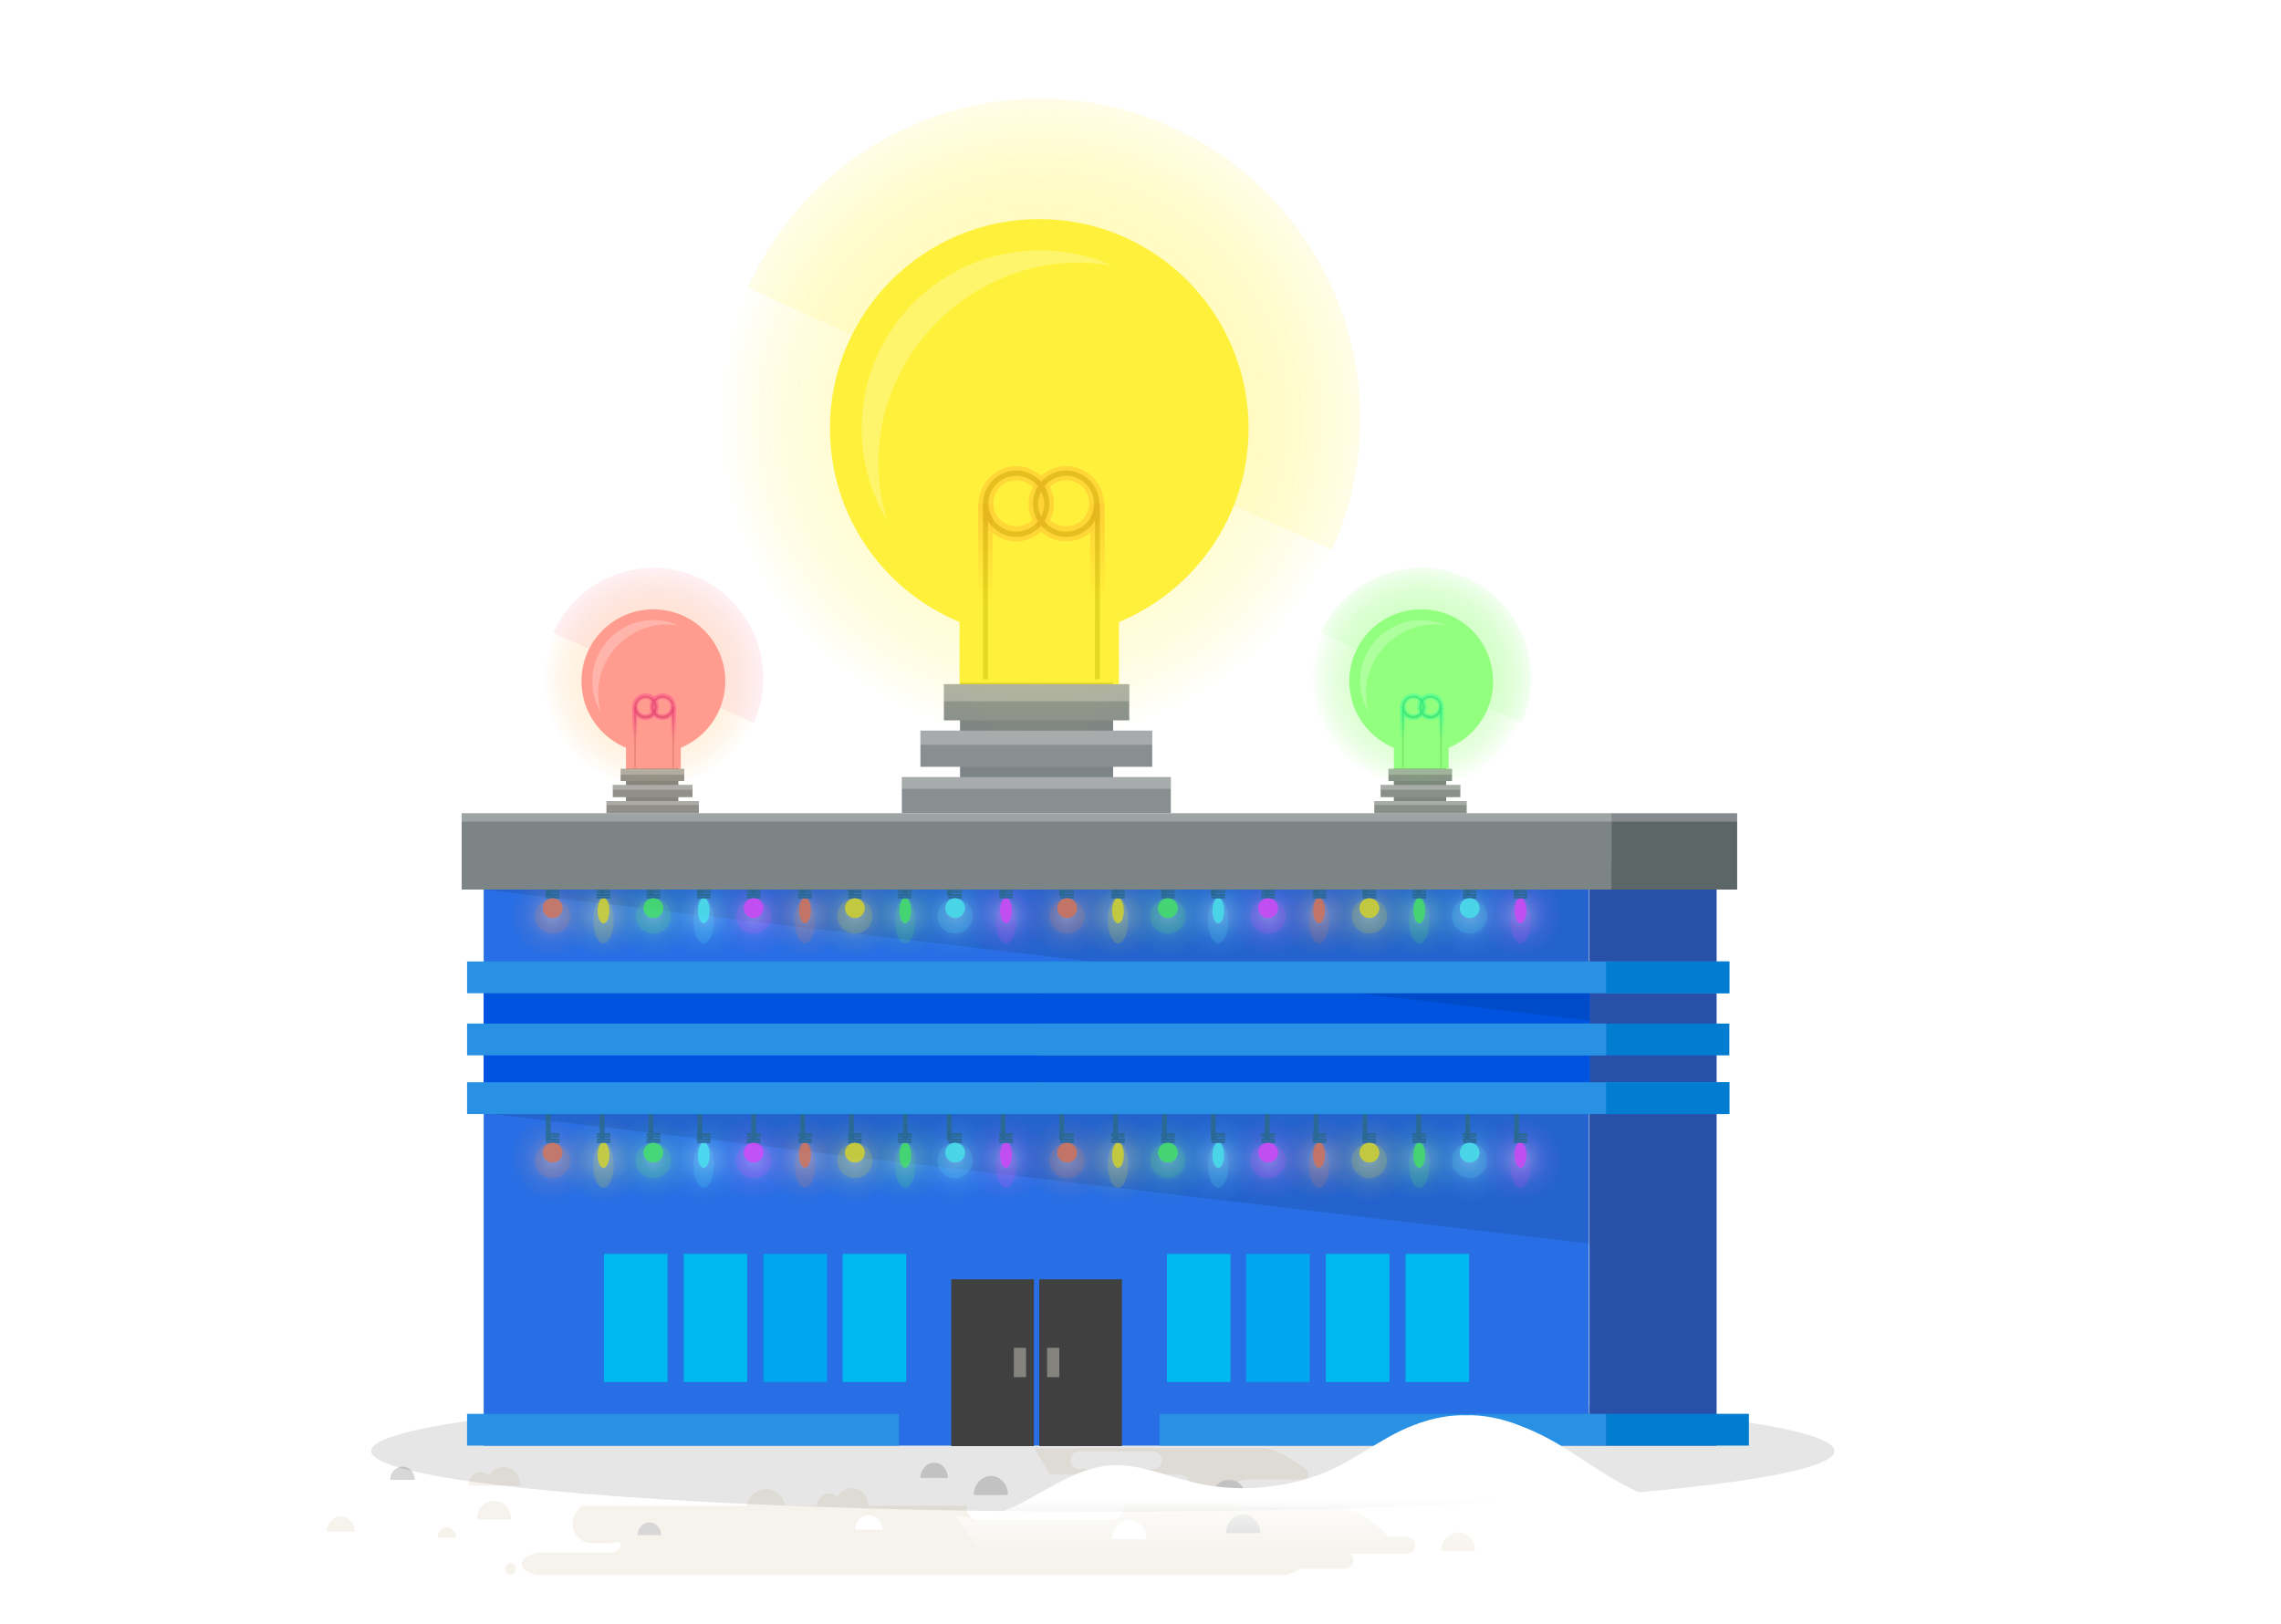<svg id="slice" xmlns="http://www.w3.org/2000/svg" width="466.4" height="332" viewBox="0 0 466.4 332"><style>.st0{opacity:.11;fill:#231f20}.st1{fill:#94917f}.st2{fill:#baafa2}.st3{fill:#785768}.st4{fill:#aaa89a}.st5{opacity:.1}.st6{fill:#8ce1f9}.st7{fill:#ceccbf}.st8{fill:#8d667a}.st9{fill:#918c84}.st10{fill:#c2beb6}.st11{fill:#f0e1d1}.st12{fill:#b6b4a8}.st13{fill:#94938a}.st14{fill:#7d7c71}.st15{fill:#633b4f}.st16{fill:#85837d}.st17{fill:#8a7665}.st18{fill:#6a695c}.st19{fill:#b9b7a4}.st20{fill:#2f9f42}.st21{opacity:.13}.st22{opacity:.2;fill:#231f20}.st23{fill:#d53e2e}.st24{fill:#003673}.st25{fill:#f09a1a}.st26{fill:#fdbf0f}.st27{fill:#736357}.st28{fill:#d84637}.st29{fill:#00a9e9}.st30{fill:#ffde00}.st31{fill:#48b780}.st32{fill:#7c6959}.st33{fill:#d3ae6e}.st34{fill:#fff}.st35{fill:#ffe95a}.st36{fill:#ffc300}.st37{fill:#f27b20}.st38{fill:#ee3837}.st39{fill:#4c8bfb}.st40{fill:#b757c5}.st41{fill:#ffdf8a}.st42{fill:#333}.st43{fill:#6a57ab}.st44{fill:#5d377a}.st45{fill:#393939}.st46{fill:#fde08b}.st47{fill:#dc3126}.st48{fill:#fdd500}.st49{fill:#515c5d}.st50{fill:#7d8586}.st51{fill:#afd136}.st52{fill:url(#SVGID_1_)}.st53{fill:url(#SVGID_2_)}.st54{fill:#e8d184}.st55{fill:#ca7836}.st56{fill:#54d184}.st57{opacity:.48}.st58{opacity:.5;fill:#75cef4}.st59{opacity:.5;fill:#00bff0}.st60{opacity:.5;fill:#e6f6fd}.st61{opacity:.48;fill:#75cef4}.st62{fill:url(#SVGID_3_)}.st63{fill:gray}.st64{fill:#8f4293}.st65{fill:#ffd400}.st66{fill:url(#SVGID_4_)}.st67{fill:#28ae4b}.st68{fill:#e64436}.st69{fill:url(#SVGID_5_)}.st70{fill:url(#XMLID_113_)}.st71{opacity:.17;fill:#fff}.st72{fill:url(#SVGID_6_)}.st73{fill:url(#SVGID_7_)}.st74{fill:#00b2ee}.st75{fill:#b89860}.st76{fill:#b0b0b0}.st77{fill:#864537}.st78{fill:#fbcf99}.st79{fill:#fbcd48}.st80{fill:#fd0}.st81{fill:#d2392c}.st82{fill:url(#SVGID_8_)}.st83{fill:url(#SVGID_9_)}.st84{fill:url(#SVGID_10_)}.st85{fill:url(#SVGID_11_)}.st86{fill:url(#XMLID_213_)}.st87{fill:#afd77d}.st88{opacity:.1;fill:#231f20}.st89{fill:#7cb342}.st90{fill:#f9ce1d}.st91{fill:#ffe36c}.st92{fill:#5e35b1}.st93{fill:#9575cd}.st94{fill:#29b6f6}.st95{fill:#4ad0ff}.st96{fill:#9dce2e}.st97{fill:#e53935}.st98{fill:#f94b4b}.st99{fill:#fb8c00}.st100{fill:#fc9f42}.st101{fill:#9dca3b}.st102{fill:#66a622}.st103{fill:#ffb300}.st104{fill:#f57c00}.st105{fill:#a1cacf}.st106{fill:#dff3f5}.st107{fill:#bad7db}.st108{fill:#c3dfe3}.st109{fill:#bcdee3}.st110{opacity:.5}.st111{opacity:.8}.st112{fill:url(#XMLID_215_)}.st113{fill:url(#SVGID_12_)}.st114{fill:#f6f3ec}.st115{fill:#d7d7d7}.st116{fill:#959d9e}.st117{fill:#b3b3b3}.st118{fill:#e0e0e0}.st119{fill:#4d4d4d}.st120{fill:#595959}.st121{fill:#ffeb5e}.st122{fill:#6d7576}.st123{fill:#c9e09d}.st124{fill:#8f8f8f}.st125{fill:#5c6566}.st126{fill:#a19e97}.st127{fill:#61c6ec}.st128{fill:#77bf82}.st129{fill:#f3ff73}.st130{fill:url(#XMLID_218_)}.st131{fill:url(#SVGID_13_)}.st132{fill:url(#SVGID_14_)}.st133{fill:url(#XMLID_221_)}.st134{fill:#555047}.st135{fill:#896339}.st136{fill:#736f68}.st137{fill:#949494}.st138{fill:#83dee8}.st139{fill:#85827d}.st140{opacity:.2}.st141{fill:#404040}.st142{fill:silver}.st143{fill:#eee}.st144{fill:#44c2c2}.st144,.st145{clip-path:url(#SVGID_16_)}.st145{fill:#a3d89f}.st146{fill:#c83a74}.st146,.st147{clip-path:url(#SVGID_16_)}.st147{fill:#ffa376}.st148{opacity:.24}.st149{opacity:.48;fill:#85827d}.st150{opacity:.48;fill:none;stroke:#85827d;stroke-width:.9;stroke-miterlimit:10}.st151{opacity:.83;fill:#85827d}.st152{fill:#888480}.st153{fill:#7099ba}.st154{fill:#b0e1e8}.st155{opacity:.22;fill:#fff}.st156{fill:url(#XMLID_230_)}.st157{fill:url(#SVGID_17_)}.st158{fill:url(#SVGID_18_)}.st159{fill:url(#XMLID_231_)}.st160{fill:#9db9bd}.st161{fill:#d1e3e6}.st162{fill:#b6d6db}.st163{fill:#9ccfd9}.st164{fill:#b4d3d9}.st165{fill:#97babf}.st166{fill:#c1dff5}.st167{fill:#c5e7eb}.st168{fill:#8ab8d4}.st169{fill:#e6e6e6}.st170{fill:#716e69}.st171{fill:#71bdde}.st172{fill:#659bc7}.st173{fill:#70afd4}.st174{fill:none}.st175{fill:#97cee6}.st176{opacity:8e-2;fill:#0f0f0f}.st177{opacity:.1;fill:#0f0f0f}.st178{fill:#385fe4}.st179{fill:#ccc}.st180{fill:#2986e4}.st181{opacity:.21}.st182{clip-path:url(#SVGID_20_)}.st183{filter:url(#Adobe_OpacityMaskFilter)}.st184{mask:url(#SVGID_21_);fill:#33659a}.st185{filter:url(#Adobe_OpacityMaskFilter_1_)}.st186{mask:url(#SVGID_22_);fill:#385fe4}.st187{filter:url(#Adobe_OpacityMaskFilter_2_)}.st188{opacity:.17;mask:url(#SVGID_23_)}.st189{clip-path:url(#SVGID_25_)}.st190{opacity:.77}.st191{fill:#e8c97b}.st192{fill:#2d56e2}.st193{opacity:.11}.st194{fill:#0bbf68}.st195{fill:#98bee4}.st196{fill:#3f5656}.st197{fill:#d7c17d}.st198{opacity:.2;fill:#fff}.st199{fill:url(#SVGID_26_)}.st200{fill:url(#XMLID_342_)}.st201{fill:url(#SVGID_27_)}.st202{fill:url(#XMLID_352_)}.st203{fill:#9c9c9c}.st204{fill:#808082}.st205{fill:#9ed5ec}.st206{fill:#cacaca}.st207{fill:#e3e3e3}.st208{fill:#979797}.st209{fill:#9e9e9e}.st210{opacity:.58;fill:#c7ffff}.st211{opacity:.25}.st212{fill:#a52e22}.st213{fill:#e63636}.st214{fill:url(#XMLID_360_)}.st215{fill:url(#XMLID_362_)}.st216{fill:#969696}.st217{fill:#0158bb}.st218{fill:#1565c0}.st219{fill:#3dd1f9}.st220{fill:#f5a816}.st221{fill:#c62828}.st222{fill:#bdbdbd}.st223{fill:#a5a5a5}.st224{fill:#424242}.st225{fill:#e6e7e8}.st226{clip-path:url(#SVGID_31_);fill:#fff}.st227{fill:#e91c24}.st227,.st228{clip-path:url(#SVGID_31_)}.st228{fill:#1976d2}.st229{fill:#4d8acf}.st230{fill:none;stroke:#fff;stroke-width:.9;stroke-miterlimit:10}.st231{fill:#00adee}.st232{clip-path:url(#SVGID_33_);fill:#fff}.st233{fill:#dbdbdb}.st234{fill:url(#SVGID_34_)}.st235{fill:url(#SVGID_35_)}.st236{fill:url(#SVGID_36_)}.st237{fill:url(#SVGID_37_)}.st238{fill:url(#SVGID_38_)}.st239{fill:url(#SVGID_39_)}.st240{fill:url(#SVGID_40_)}.st241{fill:url(#SVGID_41_)}.st242{fill:#f7ce97}.st243{fill:#4c4c4c}.st244{fill:#e9e9e9}.st245{fill:#eb9b95}.st246{fill:#656565}.st247{fill:#5e5a48}.st248{fill:url(#SVGID_42_)}.st249{fill:url(#SVGID_43_)}.st250{fill:#999}.st251{opacity:.36;fill:#00a64c}.st252{fill:#d4d4d4}.st252,.st253{fill-rule:evenodd;clip-rule:evenodd}.st253{fill:#fff}.st254{fill:#008141}.st254,.st255{fill-rule:evenodd;clip-rule:evenodd}.st255{fill:#00a64c}.st256{fill:#28b265}.st257{opacity:.4;fill:#ffe000}.st258{fill:#c8cbcc}.st259{fill:#b8b8b8}.st260{fill:#949496}.st261{fill:#c8ead4}.st262{fill:#7d8485}.st263{fill:#2364d5}.st264{fill:url(#XMLID_368_)}.st265{fill:url(#SVGID_44_)}.st266{fill:url(#SVGID_45_)}.st267{fill:url(#SVGID_46_)}.st268{fill:#8700ee}.st269{fill:#00b533}.st270{fill:#eeda00}.st271{fill:#f2206d}.st272{fill:#6299fb}.st273{opacity:.7;fill:url(#SVGID_47_)}.st274{opacity:.7;fill:url(#SVGID_48_)}.st275{opacity:.7;fill:url(#SVGID_49_)}.st276{fill:#ee5e5d}.st277{fill:#e09d17}.st278{fill:#f0ede9}.st279{clip-path:url(#SVGID_51_)}.st280{fill:#eec85c}.st281{opacity:.32;fill:#9a0000}.st282{fill:#f0f0f0}.st283{fill:#81d4fa}.st284{opacity:.49;fill:#c9edfc}.st285{fill:#d8746a}.st286{fill:#fcbe8d}.st287{fill:#00a9e7}.st288{fill:#6a7173}.st289{opacity:.6}.st290{fill:url(#SVGID_52_)}.st291{fill:url(#SVGID_53_)}.st292{fill:url(#XMLID_388_)}.st293{fill:url(#SVGID_54_)}.st294{fill:url(#SVGID_55_)}.st295{fill:url(#SVGID_56_)}.st296{fill:url(#SVGID_57_)}.st297{fill:#67635d}.st298{fill:#999690}.st299{fill:#e6da91}.st300{opacity:.55;fill:#bbaf3e}.st301{fill:#a8a69b}.st302{clip-path:url(#SVGID_59_)}.st303{fill:url(#SVGID_60_)}.st304{fill:url(#SVGID_61_)}.st305{opacity:.1;clip-path:url(#SVGID_59_)}.st306{clip-path:url(#SVGID_63_)}.st307{fill:#e3e3e2}.st308{fill:#cf4140}.st309{fill:url(#SVGID_64_)}.st310{fill:url(#SVGID_65_)}.st311{fill:url(#SVGID_66_)}.st312{fill:url(#SVGID_67_)}.st313{fill:#666}.st314{fill:#c1161c}.st315{fill:#b47945}.st316{fill:#d9dadb}.st317{fill:#36af49}.st318{fill:#2a943e}.st319{fill:#9ea0a2}.st320{fill:#bebfc1}.st321{fill:#f5961d}.st322{fill:#ffef00}.st323{fill:#6d6d6d}.st324{fill:url(#SVGID_68_)}.st325{fill:url(#XMLID_391_)}.st326{fill:#795d00}.st327{fill:#bb8024}.st327,.st328{clip-path:url(#SVGID_70_)}.st328{opacity:.1}.st329{fill:#955d00}.st330{fill:#f38836}.st331{fill:url(#XMLID_392_)}.st332{fill:url(#SVGID_71_)}.st333{fill:url(#SVGID_72_)}.st334{fill:url(#XMLID_393_)}.st335{opacity:.99}.st336{fill:#e8af38}.st337{fill:#98ab00}.st338{fill:#e75c52}.st339{fill:#a9897d}.st340{fill:#cb9d7b}.st341{fill:#996b63}.st342{fill:#35b8e8}.st343{opacity:.12;fill:url(#SVGID_73_)}.st344{opacity:.12;fill:url(#SVGID_74_)}.st345{opacity:.28;fill:url(#SVGID_77_)}.st346{opacity:.2;clip-path:url(#SVGID_81_)}.st347{fill:#fff59c}.st348{fill:#ebdbce}.st349{fill:#b07a53}.st350{fill:#1185ba}.st351{fill:#1f57a1}.st351,.st352{opacity:.32}.st353{fill:#c28d65}.st354{fill:#eb776f}.st355{fill:#afdb39}.st356{fill:#ebdb57}.st357{opacity:.16}.st358{fill:#cba483}.st359{fill:url(#XMLID_394_)}.st360{fill:url(#SVGID_82_)}.st361{fill:url(#SVGID_83_)}.st362{fill:#bee6eb}.st363{fill:#f9df00}.st364{fill:#d84733}.st365{fill:#fce000}.st366{fill:#575757}.st367{fill:#b3b2b3}.st368{fill:#e5e5e4}.st369{fill:#d5302b}.st370{fill:url(#SVGID_84_)}.st371{fill:url(#SVGID_85_)}.st372{fill:#ec4180}.st373{fill:#fbcb54}.st374{fill:#7296f0}.st375{fill:#fc793d}.st376{opacity:.14}.st377{fill:#404144}.st378{fill:#606163}.st379{opacity:.3}.st380,.st381{fill:#d7b256}.st381{opacity:.38}.st382{fill:#3d3d39}.st383{fill:#393b36}.st384{opacity:.6;fill:#3bff65}.st385{opacity:.6;fill:#fc793d}.st386{clip-path:url(#SVGID_87_)}.st387{opacity:.29}.st388{fill:#9a51a8}.st389{fill:#fef6e0}.st390{fill:#a06ea9}.st391{fill:#353535}.st392{clip-path:url(#SVGID_89_);fill:#fff}.st393{opacity:.23;fill:#fff}.st394{opacity:.13;fill:#fff}.st395{opacity:5e-2}.st396{opacity:.45}.st397{opacity:.2}.st397,.st398{fill:#fff170}.st399{opacity:.21;fill:#fff}.st400{opacity:.1;fill:#fff}.st401{opacity:.27;fill:url(#SVGID_90_)}.st402{opacity:.27;fill:url(#SVGID_91_)}.st403{fill:url(#SVGID_92_)}.st404{fill:url(#SVGID_93_)}.st405{fill:#2850a8}.st406{fill:#286ee4}.st407{fill:#0053df}.st408{fill:#007dd0}.st409{fill:#2891e4}.st410{opacity:.72}.st411{opacity:.28;fill:url(#SVGID_94_)}.st412{opacity:.28;fill:url(#SVGID_95_)}.st413{fill:#2d6b7f}.st414,.st415{fill:#ff7c40}.st415{opacity:.21}.st416{opacity:.28;fill:url(#SVGID_96_)}.st417{opacity:.28;fill:url(#SVGID_97_)}.st418{opacity:.28;fill:url(#SVGID_98_)}.st419{opacity:.28;fill:url(#SVGID_99_)}.st420,.st421{fill:#ffee0a}.st421{opacity:.21}.st422{opacity:.28;fill:url(#SVGID_100_)}.st423{opacity:.28;fill:url(#SVGID_101_)}.st424,.st425{fill:#fd45ff}.st425{opacity:.21}.st426{opacity:.28;fill:url(#SVGID_102_)}.st427{opacity:.28;fill:url(#SVGID_103_)}.st428,.st429{fill:#52ff52}.st429{opacity:.21}.st430{opacity:.28;fill:url(#SVGID_104_)}.st431{opacity:.28;fill:url(#SVGID_105_)}.st432{opacity:.28;fill:url(#SVGID_106_)}.st433{opacity:.28;fill:url(#SVGID_107_)}.st434,.st435{fill:#59fff3}.st435{opacity:.21}.st436{opacity:.28;fill:url(#SVGID_108_)}.st437{opacity:.28;fill:url(#SVGID_109_)}.st438{opacity:.28;fill:url(#SVGID_110_)}.st439{opacity:.28;fill:url(#SVGID_111_)}.st440{opacity:.28;fill:url(#SVGID_112_)}.st441{opacity:.28;fill:url(#SVGID_113_)}.st442{opacity:.28;fill:url(#SVGID_114_)}.st443{opacity:.28;fill:url(#SVGID_115_)}.st444{opacity:.28;fill:url(#SVGID_116_)}.st445{opacity:.28;fill:url(#SVGID_117_)}.st446{opacity:.28;fill:url(#SVGID_118_)}.st447{opacity:.28;fill:url(#SVGID_119_)}.st448{opacity:.28;fill:url(#SVGID_120_)}.st449{opacity:.28;fill:url(#SVGID_121_)}.st450{opacity:.28;fill:url(#SVGID_122_)}.st451{opacity:.28;fill:url(#SVGID_123_)}.st452{opacity:.28;fill:url(#SVGID_124_)}.st453{opacity:.28;fill:url(#SVGID_125_)}.st454{opacity:.28;fill:url(#SVGID_126_)}.st455{opacity:.28;fill:url(#SVGID_127_)}.st456{opacity:.28;fill:url(#SVGID_128_)}.st457{opacity:.28;fill:url(#SVGID_129_)}.st458{opacity:.28;fill:url(#SVGID_130_)}.st459{opacity:.28;fill:url(#SVGID_131_)}.st460{opacity:.28;fill:url(#SVGID_132_)}.st461{opacity:.28;fill:url(#SVGID_133_)}.st462{opacity:.28;fill:url(#SVGID_134_)}.st463{opacity:.28;fill:url(#SVGID_135_)}.st464{opacity:.28;fill:url(#SVGID_136_)}.st465{opacity:.28;fill:url(#SVGID_137_)}.st466{opacity:.28;fill:url(#SVGID_138_)}.st467{opacity:.28;fill:url(#SVGID_139_)}.st468{opacity:.28;fill:url(#SVGID_140_)}.st469{opacity:.28;fill:url(#SVGID_141_)}.st470{opacity:.28;fill:url(#SVGID_142_)}.st471{opacity:.28;fill:url(#SVGID_143_)}.st472{opacity:.28;fill:url(#SVGID_144_)}.st473{opacity:.28;fill:url(#SVGID_145_)}.st474{opacity:.28;fill:url(#SVGID_146_)}.st475{opacity:.28;fill:url(#SVGID_147_)}.st476{opacity:.28;fill:url(#SVGID_148_)}.st477{opacity:.28;fill:url(#SVGID_149_)}.st478{opacity:.28;fill:url(#SVGID_150_)}.st479{opacity:.28;fill:url(#SVGID_151_)}.st480{opacity:.28;fill:url(#SVGID_152_)}.st481{opacity:.28;fill:url(#SVGID_153_)}.st482{opacity:.28;fill:url(#SVGID_154_)}.st483{opacity:.28;fill:url(#SVGID_155_)}.st484{opacity:.28;fill:url(#SVGID_156_)}.st485{opacity:.28;fill:url(#SVGID_157_)}.st486{opacity:.28;fill:url(#SVGID_158_)}.st487{opacity:.28;fill:url(#SVGID_159_)}.st488{opacity:.28;fill:url(#SVGID_160_)}.st489{opacity:.28;fill:url(#SVGID_161_)}.st490{opacity:.28;fill:url(#SVGID_162_)}.st491{opacity:.28;fill:url(#SVGID_163_)}.st492{opacity:.28;fill:url(#SVGID_164_)}.st493{opacity:.28;fill:url(#SVGID_165_)}.st494{opacity:.28;fill:url(#SVGID_166_)}.st495{opacity:.28;fill:url(#SVGID_167_)}.st496{opacity:.28;fill:url(#SVGID_168_)}.st497{opacity:.28;fill:url(#SVGID_169_)}.st498{opacity:.28;fill:url(#SVGID_170_)}.st499{opacity:.28;fill:url(#SVGID_171_)}.st500{opacity:.28;fill:url(#SVGID_172_)}.st501{opacity:.28;fill:url(#SVGID_173_)}.st502{fill:#898f90}.st503{opacity:.25;fill:#fff}.st504{fill:#00b8f0}.st505{fill:#00a7f0}.st506{opacity:.91;fill:url(#SVGID_174_)}.st507{opacity:.12;fill:#ffee0a}.st508{opacity:.62}.st509{fill:url(#SVGID_175_)}.st510{fill:url(#SVGID_176_)}.st511{fill:url(#SVGID_177_)}.st512{fill:url(#SVGID_178_)}.st513{fill:#7d857e}.st514{fill:#89908a}.st515{opacity:.91;fill:url(#SVGID_179_)}.st516{opacity:.12}.st516,.st517{fill:#78ff5e}.st518{fill:url(#SVGID_180_)}.st519{fill:url(#SVGID_181_)}.st520{fill:url(#SVGID_182_)}.st521{fill:url(#SVGID_183_)}.st522{fill:#85847d}.st523{fill:#908f89}.st524{opacity:.91;fill:url(#SVGID_184_)}.st525{opacity:.12;fill:#ff5e91}.st526{fill:#ff8373}.st527{fill:url(#SVGID_185_)}.st528{fill:url(#SVGID_186_)}.st529{fill:url(#SVGID_187_)}.st530{fill:url(#SVGID_188_)}.st531{fill:#5d6667}.st532{fill:url(#XMLID_395_)}.st533{fill:url(#XMLID_401_)}.st534{fill:url(#SVGID_189_)}.st535{fill:#b13837}.st536{fill:#3b627a}.st537{fill:url(#SVGID_190_)}.st538{fill:url(#XMLID_405_)}.st539{fill:url(#SVGID_191_)}.st540{fill:#754517}.st541{fill:#845930}.st542{fill:#a35f25}.st543{fill:#aa6c37}.st544{fill:#b07644}.st545{fill:#efdbc1}.st546{fill:#ffc805}.st547{fill:#231f20}.st548{fill:#00a351}.st549{fill:#084}.st550{fill:#ef6522}.st551{fill:#7a4b1f}.st552{fill:#32cbe6}.st553{fill:url(#SVGID_192_)}.st554{opacity:.1;fill:#005fd0}.st555{fill:#e6e5e1}.st556{fill:#7b9eb8}.st557{fill:#a5b3ad}.st558{fill:#c7c7c7}.st559{fill:url(#XMLID_412_)}.st560{fill:url(#SVGID_193_)}.st561{fill:url(#SVGID_194_)}.st562{fill:#388e3c}.st563{fill:#2e7d32}.st564{fill:#ffe18c}.st565{opacity:.25;fill:#29b6f6}.st566{fill:#414042}.st567{fill:#2f4c52}.st568{fill:#455d82}.st569{fill:#795548}.st570{fill:#d3d4d6}.st571{fill:#bcbec0}.st572{clip-path:url(#SVGID_196_)}.st573{fill:url(#SVGID_197_)}.st574{fill:url(#SVGID_198_)}.st575{clip-path:url(#SVGID_200_)}.st576{opacity:.5;fill:#f9ce1d}.st577{opacity:.28}.st578{fill:#d7d8d9}.st579{fill:#ebeced}.st580{fill:#ffd600}.st581{fill:#039be5}.st582{fill:url(#XMLID_418_)}.st583{fill:url(#SVGID_201_)}.st584{fill:#34d4f0}.st585{fill:#74e4f6}.st585,.st586{opacity:.51}.st587{fill:#74e4f6}.st588{fill:url(#XMLID_420_)}.st589{fill:#434fbf}.st590{opacity:.51}.st590,.st591{fill:#7182f0}.st592{opacity:.36}.st593{opacity:.38}.st594{opacity:.39;fill:#ffff5c}.st595{opacity:.58;fill:#fff}.st596{opacity:.19;fill:#73c1de}.st597{opacity:.19;fill:#7335de}.st598{fill:#f5f2e2}.st599{fill:#a3a2a1}.st600{fill:#5a99d1}.st601{fill:#b8a485}.st602{fill:#eee5d5}.st603{fill:#ffc}.st604{fill:#ffd200}.st605{fill:#f26e21}.st606{fill:#f5871f}.st607{fill:#cfcfcf}.st608{fill:#019049}.st609{fill:#07a860}.st610{fill:#ab00ee}.st611{fill:#93d8f7}.st612{fill:#725d4c}.st613{fill:#028f1f}.st614{fill:#0da760}.st615{fill:#f4c138}.st616{fill:#f9646d}</style><g id="New_Symbol_78"><g id="New_Symbol_65_1_"><ellipse class="st114" cx="104.4" cy="320.8" rx="1.1" ry="1.2"/><path class="st114" d="M298.2 313.3c-1.9 0-3.5 1.7-3.5 3.8h6.9c0-2.1-1.5-3.8-3.4-3.8zm-10.7.9h-3.7c-1.9-2.6-7.6-6.1-10-6.1h-17.9c-4.5 0-4.1-2.6-3.9-3.5.1-.9.8-2.1 3.8-2.1h10.6c1.1 0 1.6-1.4.6-2.1-3.7-2.6-6.3-4.3-9.3-4.3H130c-1.9 0-3.8.9-4.9 2.7-1.1 1.8-4.3 7.8-6.5 9.5-.9.8-1.5 1.9-1.5 3.2 0 1.1.4 2.1 1.1 2.8.6.7 1.5 1.2 2.5 1.2l4.5.1c2.4-1.2 2.3 1.2 0 1.9h-14.3c-2.3 0-4.2 1-4.2 2.3s1.9 2.3 4.2 2.3h151.3c1.1 0 2-.5 3.8-1.3h8.9c1 0 1.8-.8 1.8-1.8 0-.5-.2-1-.6-1.3h11.5c1 0 1.8-.8 1.8-1.8s-.9-1.7-1.9-1.7z"/><path id="XMLID_349_" class="st114" d="M66.8 313.2c0-1.7 1.3-3.1 2.9-3.1 1.6 0 2.9 1.4 2.9 3.1h-5.8z"/><path id="XMLID_348_" class="st114" d="M89.5 314.4c0-1.2.9-2.1 1.9-2.1s1.9 1 1.9 2.1"/><path id="XMLID_345_" class="st115" d="M247.8 306.4c0-2.1 1.5-3.8 3.5-3.8s3.5 1.7 3.5 3.8h-7z"/><path id="XMLID_332_" class="st115" d="M130.4 313.9c0-1.5 1.1-2.6 2.4-2.6 1.3 0 2.4 1.2 2.4 2.6h-4.8z"/><path class="st115" d="M282.8 305.3h-7.9c-.8 0-1.5-.7-1.5-1.5s.7-1.5 1.5-1.5h7.9c.8 0 1.5.7 1.5 1.5s-.7 1.5-1.5 1.5z"/><path id="XMLID_331_" class="st115" d="M250.7 313.5c0-2.1 1.5-3.8 3.5-3.8s3.5 1.7 3.5 3.8h-7z"/><path id="XMLID_330_" class="st34" d="M14.7 301.8c0-1.8 1.3-3.2 2.9-3.2s2.9 1.4 2.9 3.2h-5.8z"/><path class="st34" d="M209.3 292.5c-3.4-6.6-14.5-11.9-21.1-11.9H89.4c-2 0-6.8 2.6-8.5 4.1-2 1.8-11.7 6.4-14.3 7.1h-.4c-1.7 0-4.9 3.2-4.9 5 0 1.8 3.2 1.5 4.9 1.5l8.3.2c2.5 0 2.5 4.2 0 4.2H49.9c-1.3 0-4.2 2.1-4.2 3.5s2.9 1.7 4.2 1.7h168.6l-9.2-15.4z"/><path class="st34" d="M49.7 297.9c-2 0-3.5 1.7-3.5 3.9h7.1c-.1-2.1-1.7-3.9-3.6-3.9zm0-5.7h5.5c0-2.1-1.6-3.9-3.5-3.9-1.2 0-2.3.7-2.9 1.7-.5-.4-1-.7-1.6-.7-1.4 0-2.6 1.3-2.6 2.8h5.1z"/><ellipse class="st34" cx="40" cy="303.1" rx="2" ry="2.2"/><path class="st34" d="M52.6 296.1H58c0-1.6-1.2-2.9-2.7-2.9s-2.7 1.3-2.7 2.9z"/><path id="XMLID_329_" class="st115" d="M188.2 302.2c0-1.7 1.3-3.1 2.8-3.1 1.6 0 2.8 1.4 2.8 3.1h-5.6z"/><path id="XMLID_316_" class="st34" d="M227.4 314.7c0-2.1 1.6-3.9 3.5-3.9s3.5 1.7 3.5 3.9h-7z"/><path id="XMLID_315_" class="st34" d="M174.9 312.8c0-1.7 1.2-3 2.8-3 1.5 0 2.8 1.4 2.8 3h-5.6z"/><path id="XMLID_314_" class="st115" d="M79.8 302.6c0-1.5 1.1-2.7 2.5-2.7s2.5 1.2 2.5 2.7h-5z"/><path class="st115" d="M225.6 292.2h-8.1c-.8 0-1.5-.7-1.5-1.5s.7-1.5 1.5-1.5h8.1c.8 0 1.5.7 1.5 1.5s-.6 1.5-1.5 1.5z"/><path class="st34" d="M220.7 300.4h15.1c1 0 1.8-.8 1.8-1.8s-.8-1.8-1.8-1.8h-15.1c-1 0-1.8.8-1.8 1.8s.8 1.8 1.8 1.8zm20.3 1.1h-27.1c-1.4 0-2.5 1.1-2.5 2.5 0 .7.3 1.4.8 1.8h-12.1c-1.4 0-2.5 1.1-2.5 2.5s1.1 2.5 2.5 2.5h27.1c1.4 0 2.5-1.1 2.5-2.5 0-.7-.3-1.4-.8-1.8H241c1.4 0 2.5-1.1 2.5-2.5s-1.1-2.5-2.5-2.5z"/><path id="XMLID_313_" class="st115" d="M199.1 305.7c0-2.1 1.6-3.9 3.5-3.9s3.5 1.7 3.5 3.9h-7z"/><path id="XMLID_312_" class="st114" d="M97.5 310.7c0-2.1 1.5-3.8 3.5-3.8s3.5 1.7 3.5 3.8h-7z"/><path id="XMLID_299_" class="st114" d="M99.4 303.8c0-2.1 1.5-3.8 3.5-3.8s3.5 1.7 3.5 3.8h-7z"/><path id="XMLID_298_" class="st114" d="M95.8 303.8c0-1.5 1.1-2.8 2.5-2.8s2.5 1.2 2.5 2.8h-5z"/><path id="XMLID_297_" class="st114" d="M170.6 308.2c0-2.1 1.6-3.9 3.5-3.9 2 0 3.5 1.7 3.5 3.9h-7z"/><path id="XMLID_296_" class="st114" d="M167 308.2c0-1.6 1.2-2.8 2.6-2.8 1.4 0 2.6 1.3 2.6 2.8H167z"/><path id="XMLID_295_" class="st114" d="M152.5 309c0-2.5 1.8-4.5 4.1-4.5s4.1 2 4.1 4.5"/></g><ellipse class="st5" cx="225.5" cy="296.7" rx="149.6" ry="12.4"/><path class="st405" d="M325 176.6h26v119h-26z"/><path class="st406" d="M98.9 176.6h226v119h-226z"/><path class="st407" d="M98.9 201.9h226.2v21.3H98.9z"/><path class="st408" d="M328.4 289.1h29.2v6.5h-29.2z"/><path class="st409" d="M237.1 289.1h91.3v6.5h-91.3zm-141.6 0h88.3v6.5H95.5z"/><path class="st5" d="M325 208.7L98.9 181.9H325zm0 45.6L98.9 227.6H325z"/><g class="st410"><radialGradient id="SVGID_1_" cx="113.007" cy="-5610.921" r="8.678" gradientTransform="matrix(1 0 0 -1 0 -5423.97)" gradientUnits="userSpaceOnUse"><stop offset="0" stop-color="#FFF"/><stop offset="1" stop-color="#ff7c40" stop-opacity="0"/></radialGradient><circle cx="113" cy="187" r="8.7" opacity=".28" fill="url(#SVGID_1_)"/><radialGradient id="SVGID_2_" cx="113.007" cy="-5610.921" r="5.396" gradientTransform="matrix(1 0 0 -1 0 -5423.97)" gradientUnits="userSpaceOnUse"><stop offset="0" stop-color="#FFF"/><stop offset="1" stop-color="#ff7c40" stop-opacity="0"/></radialGradient><circle cx="113" cy="187" r="5.4" opacity=".28" fill="url(#SVGID_2_)"/><path class="st413" d="M111.6 183.3h2.8v.4h-2.8zm0-.5h2.8v.4h-2.8zm0-.6h2.8v.4h-2.8zm0-.5h2.8v.4h-2.8z"/><path class="st413" d="M111.6 177.1h1v6h-1z"/><circle class="st414" cx="113" cy="185.7" r="2"/><circle class="st414" cx="113" cy="185.7" r="2"/><circle class="st415" cx="113" cy="187.3" r="3.6"/><radialGradient id="SVGID_3_" cx="-14221.413" cy="-5610.921" r="8.678" gradientTransform="rotate(180 -7028.43 -2711.985)" gradientUnits="userSpaceOnUse"><stop offset="0" stop-color="#FFF"/><stop offset="1" stop-color="#ff7c40" stop-opacity="0"/></radialGradient><circle cx="164.6" cy="187" r="8.7" opacity=".28" fill="url(#SVGID_3_)"/><radialGradient id="SVGID_4_" cx="-14221.413" cy="-5610.921" r="5.396" gradientTransform="rotate(180 -7028.43 -2711.985)" gradientUnits="userSpaceOnUse"><stop offset="0" stop-color="#FFF"/><stop offset="1" stop-color="#ff7c40" stop-opacity="0"/></radialGradient><circle cx="164.6" cy="187" r="5.4" opacity=".28" fill="url(#SVGID_4_)"/><ellipse class="st414" cx="164.6" cy="186.2" rx="1.2" ry="2.6"/><ellipse class="st415" cx="164.6" cy="188.2" rx="2.1" ry="4.7"/><path class="st413" d="M163.2 183.3h2.8v.4h-2.8zm0-.5h2.8v.4h-2.8zm0-.6h2.8v.4h-2.8zm0-.5h2.8v.4h-2.8z"/><path class="st413" d="M163.6 177.1h1v6h-1z"/><radialGradient id="SVGID_5_" cx="123.395" cy="-5610.921" r="8.678" gradientTransform="matrix(1 0 0 -1 0 -5423.97)" gradientUnits="userSpaceOnUse"><stop offset="0" stop-color="#FFF"/><stop offset="1" stop-color="#ffee0a" stop-opacity="0"/></radialGradient><circle cx="123.4" cy="187" r="8.7" opacity=".28" fill="url(#SVGID_5_)"/><radialGradient id="SVGID_6_" cx="123.395" cy="-5610.921" r="5.396" gradientTransform="matrix(1 0 0 -1 0 -5423.97)" gradientUnits="userSpaceOnUse"><stop offset="0" stop-color="#FFF"/><stop offset="1" stop-color="#ffee0a" stop-opacity="0"/></radialGradient><circle cx="123.4" cy="187" r="5.4" opacity=".28" fill="url(#SVGID_6_)"/><ellipse class="st420" cx="123.4" cy="186.2" rx="1.2" ry="2.6"/><ellipse class="st421" cx="123.4" cy="188.2" rx="2.1" ry="4.7"/><path class="st413" d="M122 183.3h2.8v.4H122zm0-.5h2.8v.4H122zm0-.6h2.8v.4H122zm0-.5h2.8v.4H122z"/><path class="st413" d="M122.6 177.1h1v6h-1z"/><radialGradient id="SVGID_7_" cx="154.164" cy="-5610.921" r="8.678" gradientTransform="matrix(1 0 0 -1 0 -5423.97)" gradientUnits="userSpaceOnUse"><stop offset="0" stop-color="#FFF"/><stop offset="1" stop-color="#fd45ff" stop-opacity="0"/></radialGradient><circle cx="154.2" cy="187" r="8.7" opacity=".28" fill="url(#SVGID_7_)"/><radialGradient id="SVGID_8_" cx="154.164" cy="-5610.921" r="5.396" gradientTransform="matrix(1 0 0 -1 0 -5423.97)" gradientUnits="userSpaceOnUse"><stop offset="0" stop-color="#FFF"/><stop offset="1" stop-color="#fd45ff" stop-opacity="0"/></radialGradient><circle cx="154.2" cy="187" r="5.4" opacity=".28" fill="url(#SVGID_8_)"/><path class="st413" d="M152.7 183.3h2.8v.4h-2.8zm0-.5h2.8v.4h-2.8zm0-.6h2.8v.4h-2.8zm0-.5h2.8v.4h-2.8z"/><path class="st413" d="M153.6 177.1h1v6h-1z"/><circle class="st424" cx="154.1" cy="185.7" r="2"/><circle class="st424" cx="154.1" cy="185.7" r="2"/><circle class="st425" cx="154.1" cy="187.3" r="3.6"/><g><radialGradient id="SVGID_9_" cx="133.651" cy="-5610.921" r="8.678" gradientTransform="matrix(1 0 0 -1 0 -5423.97)" gradientUnits="userSpaceOnUse"><stop offset="0" stop-color="#FFF"/><stop offset="1" stop-color="#52ff52" stop-opacity="0"/></radialGradient><circle cx="133.7" cy="187" r="8.7" opacity=".28" fill="url(#SVGID_9_)"/><radialGradient id="SVGID_10_" cx="133.651" cy="-5610.921" r="5.396" gradientTransform="matrix(1 0 0 -1 0 -5423.97)" gradientUnits="userSpaceOnUse"><stop offset="0" stop-color="#FFF"/><stop offset="1" stop-color="#52ff52" stop-opacity="0"/></radialGradient><circle cx="133.7" cy="187" r="5.4" opacity=".28" fill="url(#SVGID_10_)"/><path class="st413" d="M132.2 183.3h2.8v.4h-2.8zm0-.5h2.8v.4h-2.8zm0-.6h2.8v.4h-2.8zm0-.5h2.8v.4h-2.8z"/><path class="st413" d="M132.6 177.1h1v6h-1z"/><circle class="st428" cx="133.6" cy="185.7" r="2"/><circle class="st428" cx="133.6" cy="185.7" r="2"/><circle class="st429" cx="133.6" cy="187.3" r="3.6"/></g><g><radialGradient id="SVGID_11_" cx="185.065" cy="-5610.921" r="8.678" gradientTransform="matrix(1 0 0 -1 0 -5423.97)" gradientUnits="userSpaceOnUse"><stop offset="0" stop-color="#FFF"/><stop offset="1" stop-color="#52ff52" stop-opacity="0"/></radialGradient><circle cx="185.1" cy="187" r="8.7" opacity=".28" fill="url(#SVGID_11_)"/><radialGradient id="SVGID_12_" cx="185.065" cy="-5610.921" r="5.396" gradientTransform="matrix(1 0 0 -1 0 -5423.97)" gradientUnits="userSpaceOnUse"><stop offset="0" stop-color="#FFF"/><stop offset="1" stop-color="#52ff52" stop-opacity="0"/></radialGradient><circle cx="185.1" cy="187" r="5.4" opacity=".28" fill="url(#SVGID_12_)"/><ellipse class="st428" cx="185.1" cy="186.2" rx="1.2" ry="2.6"/><ellipse class="st429" cx="185.1" cy="188.2" rx="2.1" ry="4.7"/><path class="st413" d="M183.6 183.3h2.8v.4h-2.8zm0-.5h2.8v.4h-2.8zm0-.6h2.8v.4h-2.8zm0-.5h2.8v.4h-2.8z"/><path class="st413" d="M184.6 177.1h1v6h-1z"/></g><g><radialGradient id="SVGID_13_" cx="-14200.769" cy="-5610.921" r="8.678" gradientTransform="rotate(180 -7028.43 -2711.985)" gradientUnits="userSpaceOnUse"><stop offset="0" stop-color="#FFF"/><stop offset="1" stop-color="#59fff3" stop-opacity="0"/></radialGradient><circle cx="143.9" cy="187" r="8.7" opacity=".28" fill="url(#SVGID_13_)"/><radialGradient id="SVGID_14_" cx="-14200.769" cy="-5610.921" r="5.396" gradientTransform="rotate(180 -7028.43 -2711.985)" gradientUnits="userSpaceOnUse"><stop offset="0" stop-color="#FFF"/><stop offset="1" stop-color="#59fff3" stop-opacity="0"/></radialGradient><circle cx="143.9" cy="187" r="5.4" opacity=".28" fill="url(#SVGID_14_)"/><ellipse class="st434" cx="143.9" cy="186.2" rx="1.2" ry="2.6"/><ellipse class="st435" cx="143.9" cy="188.2" rx="2.1" ry="4.7"/><path class="st413" d="M142.5 183.3h2.8v.4h-2.8zm0-.5h2.8v.4h-2.8zm0-.6h2.8v.4h-2.8zm0-.5h2.8v.4h-2.8z"/><path class="st413" d="M142.6 177.1h1v6h-1z"/></g><g><radialGradient id="SVGID_16_" cx="195.321" cy="-5610.921" r="8.678" gradientTransform="matrix(1 0 0 -1 0 -5423.97)" gradientUnits="userSpaceOnUse"><stop offset="0" stop-color="#FFF"/><stop offset="1" stop-color="#59fff3" stop-opacity="0"/></radialGradient><circle cx="195.3" cy="187" r="8.7" opacity=".28" fill="url(#SVGID_16_)"/><radialGradient id="SVGID_17_" cx="195.321" cy="-5610.921" r="5.396" gradientTransform="matrix(1 0 0 -1 0 -5423.97)" gradientUnits="userSpaceOnUse"><stop offset="0" stop-color="#FFF"/><stop offset="1" stop-color="#59fff3" stop-opacity="0"/></radialGradient><circle cx="195.3" cy="187" r="5.4" opacity=".28" fill="url(#SVGID_17_)"/><path class="st413" d="M193.9 183.3h2.8v.4h-2.8zm0-.5h2.8v.4h-2.8zm0-.6h2.8v.4h-2.8zm0-.5h2.8v.4h-2.8z"/><path class="st413" d="M193.6 177.1h1v6h-1z"/><circle class="st434" cx="195.3" cy="185.7" r="2"/><circle class="st434" cx="195.3" cy="185.7" r="2"/><circle class="st435" cx="195.3" cy="187.3" r="3.6"/></g><g><radialGradient id="SVGID_18_" cx="174.809" cy="-5610.921" r="8.678" gradientTransform="matrix(1 0 0 -1 0 -5423.97)" gradientUnits="userSpaceOnUse"><stop offset="0" stop-color="#FFF"/><stop offset="1" stop-color="#ffee0a" stop-opacity="0"/></radialGradient><circle cx="174.8" cy="187" r="8.7" opacity=".28" fill="url(#SVGID_18_)"/><radialGradient id="SVGID_20_" cx="174.809" cy="-5610.921" r="5.396" gradientTransform="matrix(1 0 0 -1 0 -5423.97)" gradientUnits="userSpaceOnUse"><stop offset="0" stop-color="#FFF"/><stop offset="1" stop-color="#ffee0a" stop-opacity="0"/></radialGradient><circle cx="174.8" cy="187" r="5.4" opacity=".28" fill="url(#SVGID_20_)"/><path class="st413" d="M173.4 183.3h2.8v.4h-2.8zm0-.5h2.8v.4h-2.8zm0-.6h2.8v.4h-2.8zm0-.5h2.8v.4h-2.8z"/><path class="st413" d="M173.6 177.1h1v6h-1z"/><circle class="st420" cx="174.8" cy="185.7" r="2"/><circle class="st420" cx="174.8" cy="185.7" r="2"/><circle class="st421" cx="174.8" cy="187.3" r="3.6"/></g><g><radialGradient id="SVGID_21_" cx="205.709" cy="-5610.921" r="8.678" gradientTransform="matrix(1 0 0 -1 0 -5423.97)" gradientUnits="userSpaceOnUse"><stop offset="0" stop-color="#FFF"/><stop offset="1" stop-color="#fd45ff" stop-opacity="0"/></radialGradient><circle cx="205.7" cy="187" r="8.7" opacity=".28" fill="url(#SVGID_21_)"/><radialGradient id="SVGID_22_" cx="205.709" cy="-5610.921" r="5.396" gradientTransform="matrix(1 0 0 -1 0 -5423.97)" gradientUnits="userSpaceOnUse"><stop offset="0" stop-color="#FFF"/><stop offset="1" stop-color="#fd45ff" stop-opacity="0"/></radialGradient><circle cx="205.7" cy="187" r="5.4" opacity=".28" fill="url(#SVGID_22_)"/><ellipse class="st424" cx="205.7" cy="186.2" rx="1.2" ry="2.6"/><ellipse class="st425" cx="205.7" cy="188.2" rx="2.1" ry="4.7"/><path class="st413" d="M204.3 183.3h2.8v.4h-2.8zm0-.5h2.8v.4h-2.8zm0-.6h2.8v.4h-2.8zm0-.5h2.8v.4h-2.8z"/><path class="st413" d="M204.6 177.1h1v6h-1z"/></g><g><radialGradient id="SVGID_23_" cx="218.19" cy="-5610.921" r="8.678" gradientTransform="matrix(1 0 0 -1 0 -5423.97)" gradientUnits="userSpaceOnUse"><stop offset="0" stop-color="#FFF"/><stop offset="1" stop-color="#ff7c40" stop-opacity="0"/></radialGradient><circle cx="218.2" cy="187" r="8.7" opacity=".28" fill="url(#SVGID_23_)"/><radialGradient id="SVGID_25_" cx="218.19" cy="-5610.921" r="5.396" gradientTransform="matrix(1 0 0 -1 0 -5423.97)" gradientUnits="userSpaceOnUse"><stop offset="0" stop-color="#FFF"/><stop offset="1" stop-color="#ff7c40" stop-opacity="0"/></radialGradient><circle cx="218.2" cy="187" r="5.4" opacity=".28" fill="url(#SVGID_25_)"/><path class="st413" d="M216.8 183.3h2.8v.4h-2.8zm0-.5h2.8v.4h-2.8zm0-.6h2.8v.4h-2.8zm0-.5h2.8v.4h-2.8z"/><path class="st413" d="M216.6 177.1h1v6h-1z"/><circle class="st414" cx="218.2" cy="185.7" r="2"/><circle class="st414" cx="218.2" cy="185.7" r="2"/><circle class="st415" cx="218.2" cy="187.3" r="3.6"/><radialGradient id="SVGID_26_" cx="-14326.596" cy="-5610.921" r="8.678" gradientTransform="rotate(180 -7028.43 -2711.985)" gradientUnits="userSpaceOnUse"><stop offset="0" stop-color="#FFF"/><stop offset="1" stop-color="#ff7c40" stop-opacity="0"/></radialGradient><circle cx="269.7" cy="187" r="8.7" opacity=".28" fill="url(#SVGID_26_)"/><radialGradient id="SVGID_27_" cx="-14326.596" cy="-5610.921" r="5.396" gradientTransform="rotate(180 -7028.43 -2711.985)" gradientUnits="userSpaceOnUse"><stop offset="0" stop-color="#FFF"/><stop offset="1" stop-color="#ff7c40" stop-opacity="0"/></radialGradient><circle cx="269.7" cy="187" r="5.4" opacity=".28" fill="url(#SVGID_27_)"/><ellipse class="st414" cx="269.7" cy="186.2" rx="1.2" ry="2.6"/><ellipse class="st415" cx="269.7" cy="188.2" rx="2.1" ry="4.7"/><path class="st413" d="M268.4 183.3h2.8v.4h-2.8zm0-.5h2.8v.4h-2.8zm0-.6h2.8v.4h-2.8zm0-.5h2.8v.4h-2.8z"/><path class="st413" d="M268.6 177.1h1v6h-1z"/><radialGradient id="SVGID_29_" cx="228.578" cy="-5610.921" r="8.678" gradientTransform="matrix(1 0 0 -1 0 -5423.97)" gradientUnits="userSpaceOnUse"><stop offset="0" stop-color="#FFF"/><stop offset="1" stop-color="#ffee0a" stop-opacity="0"/></radialGradient><circle cx="228.6" cy="187" r="8.7" opacity=".28" fill="url(#SVGID_29_)"/><radialGradient id="SVGID_31_" cx="228.578" cy="-5610.921" r="5.396" gradientTransform="matrix(1 0 0 -1 0 -5423.97)" gradientUnits="userSpaceOnUse"><stop offset="0" stop-color="#FFF"/><stop offset="1" stop-color="#ffee0a" stop-opacity="0"/></radialGradient><circle cx="228.6" cy="187" r="5.4" opacity=".28" fill="url(#SVGID_31_)"/><ellipse class="st420" cx="228.6" cy="186.2" rx="1.2" ry="2.6"/><ellipse class="st421" cx="228.6" cy="188.2" rx="2.1" ry="4.7"/><path class="st413" d="M227.2 183.3h2.8v.4h-2.8zm0-.5h2.8v.4h-2.8zm0-.6h2.8v.4h-2.8zm0-.5h2.8v.4h-2.8z"/><path class="st413" d="M227.6 177.1h1v6h-1z"/><radialGradient id="SVGID_33_" cx="259.347" cy="-5610.921" r="8.678" gradientTransform="matrix(1 0 0 -1 0 -5423.97)" gradientUnits="userSpaceOnUse"><stop offset="0" stop-color="#FFF"/><stop offset="1" stop-color="#fd45ff" stop-opacity="0"/></radialGradient><circle cx="259.3" cy="187" r="8.7" opacity=".28" fill="url(#SVGID_33_)"/><radialGradient id="SVGID_34_" cx="259.347" cy="-5610.921" r="5.396" gradientTransform="matrix(1 0 0 -1 0 -5423.97)" gradientUnits="userSpaceOnUse"><stop offset="0" stop-color="#FFF"/><stop offset="1" stop-color="#fd45ff" stop-opacity="0"/></radialGradient><circle cx="259.3" cy="187" r="5.4" opacity=".28" fill="url(#SVGID_34_)"/><path class="st413" d="M257.9 183.3h2.8v.4h-2.8zm0-.5h2.8v.4h-2.8zm0-.6h2.8v.4h-2.8zm0-.5h2.8v.4h-2.8z"/><path class="st413" d="M258.6 177.1h1v6h-1z"/><circle class="st424" cx="259.3" cy="185.7" r="2"/><circle class="st424" cx="259.3" cy="185.7" r="2"/><circle class="st425" cx="259.3" cy="187.3" r="3.6"/><g><radialGradient id="SVGID_35_" cx="238.834" cy="-5610.921" r="8.678" gradientTransform="matrix(1 0 0 -1 0 -5423.97)" gradientUnits="userSpaceOnUse"><stop offset="0" stop-color="#FFF"/><stop offset="1" stop-color="#52ff52" stop-opacity="0"/></radialGradient><circle cx="238.8" cy="187" r="8.7" opacity=".28" fill="url(#SVGID_35_)"/><radialGradient id="SVGID_36_" cx="238.834" cy="-5610.921" r="5.396" gradientTransform="matrix(1 0 0 -1 0 -5423.97)" gradientUnits="userSpaceOnUse"><stop offset="0" stop-color="#FFF"/><stop offset="1" stop-color="#52ff52" stop-opacity="0"/></radialGradient><circle cx="238.8" cy="187" r="5.4" opacity=".28" fill="url(#SVGID_36_)"/><path class="st413" d="M237.4 183.3h2.8v.4h-2.8zm0-.5h2.8v.4h-2.8zm0-.6h2.8v.4h-2.8zm0-.5h2.8v.4h-2.8z"/><path class="st413" d="M237.6 177.1h1v6h-1z"/><circle class="st428" cx="238.8" cy="185.7" r="2"/><circle class="st428" cx="238.8" cy="185.7" r="2"/><circle class="st429" cx="238.8" cy="187.3" r="3.6"/></g><g><radialGradient id="SVGID_37_" cx="290.248" cy="-5610.921" r="8.678" gradientTransform="matrix(1 0 0 -1 0 -5423.97)" gradientUnits="userSpaceOnUse"><stop offset="0" stop-color="#FFF"/><stop offset="1" stop-color="#52ff52" stop-opacity="0"/></radialGradient><circle cx="290.2" cy="187" r="8.7" opacity=".28" fill="url(#SVGID_37_)"/><radialGradient id="SVGID_38_" cx="290.248" cy="-5610.921" r="5.396" gradientTransform="matrix(1 0 0 -1 0 -5423.97)" gradientUnits="userSpaceOnUse"><stop offset="0" stop-color="#FFF"/><stop offset="1" stop-color="#52ff52" stop-opacity="0"/></radialGradient><circle cx="290.2" cy="187" r="5.4" opacity=".28" fill="url(#SVGID_38_)"/><ellipse class="st428" cx="290.2" cy="186.2" rx="1.2" ry="2.6"/><ellipse class="st429" cx="290.2" cy="188.2" rx="2.1" ry="4.7"/><path class="st413" d="M288.8 183.3h2.8v.4h-2.8zm0-.5h2.8v.4h-2.8zm0-.6h2.8v.4h-2.8zm0-.5h2.8v.4h-2.8z"/><path class="st413" d="M289.6 177.1h1v6h-1z"/></g><g><radialGradient id="SVGID_39_" cx="-14305.951" cy="-5610.921" r="8.678" gradientTransform="rotate(180 -7028.43 -2711.985)" gradientUnits="userSpaceOnUse"><stop offset="0" stop-color="#FFF"/><stop offset="1" stop-color="#59fff3" stop-opacity="0"/></radialGradient><circle cx="249.1" cy="187" r="8.7" opacity=".28" fill="url(#SVGID_39_)"/><radialGradient id="SVGID_40_" cx="-14305.951" cy="-5610.921" r="5.396" gradientTransform="rotate(180 -7028.43 -2711.985)" gradientUnits="userSpaceOnUse"><stop offset="0" stop-color="#FFF"/><stop offset="1" stop-color="#59fff3" stop-opacity="0"/></radialGradient><circle cx="249.1" cy="187" r="5.4" opacity=".28" fill="url(#SVGID_40_)"/><ellipse class="st434" cx="249.1" cy="186.2" rx="1.2" ry="2.6"/><ellipse class="st435" cx="249.1" cy="188.2" rx="2.1" ry="4.7"/><path class="st413" d="M247.7 183.3h2.8v.4h-2.8zm0-.5h2.8v.4h-2.8zm0-.6h2.8v.4h-2.8zm0-.5h2.8v.4h-2.8z"/><path class="st413" d="M247.6 177.1h1v6h-1z"/></g><g><radialGradient id="SVGID_41_" cx="300.504" cy="-5610.921" r="8.678" gradientTransform="matrix(1 0 0 -1 0 -5423.97)" gradientUnits="userSpaceOnUse"><stop offset="0" stop-color="#FFF"/><stop offset="1" stop-color="#59fff3" stop-opacity="0"/></radialGradient><circle cx="300.5" cy="187" r="8.7" opacity=".28" fill="url(#SVGID_41_)"/><radialGradient id="SVGID_42_" cx="300.504" cy="-5610.921" r="5.396" gradientTransform="matrix(1 0 0 -1 0 -5423.97)" gradientUnits="userSpaceOnUse"><stop offset="0" stop-color="#FFF"/><stop offset="1" stop-color="#59fff3" stop-opacity="0"/></radialGradient><circle cx="300.5" cy="187" r="5.4" opacity=".28" fill="url(#SVGID_42_)"/><path class="st413" d="M299.1 183.3h2.8v.4h-2.8zm0-.5h2.8v.4h-2.8zm0-.6h2.8v.4h-2.8zm0-.5h2.8v.4h-2.8z"/><path class="st413" d="M299.6 177.1h1v6h-1z"/><circle class="st434" cx="300.5" cy="185.7" r="2"/><circle class="st434" cx="300.5" cy="185.7" r="2"/><circle class="st435" cx="300.5" cy="187.3" r="3.6"/></g><g><radialGradient id="SVGID_43_" cx="279.991" cy="-5610.921" r="8.678" gradientTransform="matrix(1 0 0 -1 0 -5423.97)" gradientUnits="userSpaceOnUse"><stop offset="0" stop-color="#FFF"/><stop offset="1" stop-color="#ffee0a" stop-opacity="0"/></radialGradient><circle cx="280" cy="187" r="8.7" opacity=".28" fill="url(#SVGID_43_)"/><radialGradient id="SVGID_44_" cx="279.991" cy="-5610.921" r="5.396" gradientTransform="matrix(1 0 0 -1 0 -5423.97)" gradientUnits="userSpaceOnUse"><stop offset="0" stop-color="#FFF"/><stop offset="1" stop-color="#ffee0a" stop-opacity="0"/></radialGradient><circle cx="280" cy="187" r="5.4" opacity=".28" fill="url(#SVGID_44_)"/><path class="st413" d="M278.6 183.3h2.8v.4h-2.8zm0-.5h2.8v.4h-2.8zm0-.6h2.8v.4h-2.8zm0-.5h2.8v.4h-2.8z"/><path class="st413" d="M278.6 177.1h1v6h-1z"/><circle class="st420" cx="280" cy="185.7" r="2"/><circle class="st420" cx="280" cy="185.7" r="2"/><circle class="st421" cx="280" cy="187.3" r="3.6"/></g><g><radialGradient id="SVGID_45_" cx="310.892" cy="-5610.921" r="8.678" gradientTransform="matrix(1 0 0 -1 0 -5423.97)" gradientUnits="userSpaceOnUse"><stop offset="0" stop-color="#FFF"/><stop offset="1" stop-color="#fd45ff" stop-opacity="0"/></radialGradient><circle cx="310.9" cy="187" r="8.7" opacity=".28" fill="url(#SVGID_45_)"/><radialGradient id="SVGID_46_" cx="310.892" cy="-5610.921" r="5.396" gradientTransform="matrix(1 0 0 -1 0 -5423.97)" gradientUnits="userSpaceOnUse"><stop offset="0" stop-color="#FFF"/><stop offset="1" stop-color="#fd45ff" stop-opacity="0"/></radialGradient><circle cx="310.9" cy="187" r="5.4" opacity=".28" fill="url(#SVGID_46_)"/><ellipse class="st424" cx="310.9" cy="186.2" rx="1.2" ry="2.6"/><ellipse class="st425" cx="310.9" cy="188.2" rx="2.1" ry="4.7"/><path class="st413" d="M309.5 183.3h2.8v.4h-2.8zm0-.5h2.8v.4h-2.8zm0-.6h2.8v.4h-2.8zm0-.5h2.8v.4h-2.8z"/><path class="st413" d="M309.6 177.1h1v6h-1z"/></g></g></g><g class="st410"><radialGradient id="SVGID_47_" cx="113.007" cy="-5660.921" r="8.678" gradientTransform="matrix(1 0 0 -1 0 -5423.97)" gradientUnits="userSpaceOnUse"><stop offset="0" stop-color="#FFF"/><stop offset="1" stop-color="#ff7c40" stop-opacity="0"/></radialGradient><circle cx="113" cy="237" r="8.7" opacity=".28" fill="url(#SVGID_47_)"/><radialGradient id="SVGID_48_" cx="113.007" cy="-5660.921" r="5.396" gradientTransform="matrix(1 0 0 -1 0 -5423.97)" gradientUnits="userSpaceOnUse"><stop offset="0" stop-color="#FFF"/><stop offset="1" stop-color="#ff7c40" stop-opacity="0"/></radialGradient><circle cx="113" cy="237" r="5.4" opacity=".28" fill="url(#SVGID_48_)"/><path class="st413" d="M111.6 233.3h2.8v.4h-2.8zm0-.5h2.8v.4h-2.8zm0-.6h2.8v.4h-2.8zm0-.5h2.8v.4h-2.8z"/><path class="st413" d="M111.6 227.1h1v6h-1z"/><circle class="st414" cx="113" cy="235.7" r="2"/><circle class="st414" cx="113" cy="235.7" r="2"/><circle class="st415" cx="113" cy="237.3" r="3.6"/><radialGradient id="SVGID_49_" cx="-14221.413" cy="-5660.921" r="8.678" gradientTransform="rotate(180 -7028.43 -2711.985)" gradientUnits="userSpaceOnUse"><stop offset="0" stop-color="#FFF"/><stop offset="1" stop-color="#ff7c40" stop-opacity="0"/></radialGradient><circle cx="164.6" cy="237" r="8.7" opacity=".28" fill="url(#SVGID_49_)"/><radialGradient id="SVGID_51_" cx="-14221.413" cy="-5660.921" r="5.396" gradientTransform="rotate(180 -7028.43 -2711.985)" gradientUnits="userSpaceOnUse"><stop offset="0" stop-color="#FFF"/><stop offset="1" stop-color="#ff7c40" stop-opacity="0"/></radialGradient><circle cx="164.6" cy="237" r="5.4" opacity=".28" fill="url(#SVGID_51_)"/><ellipse class="st414" cx="164.6" cy="236.2" rx="1.2" ry="2.6"/><ellipse class="st415" cx="164.6" cy="238.2" rx="2.1" ry="4.7"/><path class="st413" d="M163.2 233.3h2.8v.4h-2.8zm0-.5h2.8v.4h-2.8zm0-.6h2.8v.4h-2.8zm0-.5h2.8v.4h-2.8z"/><path class="st413" d="M163.6 227.1h1v6h-1z"/><radialGradient id="SVGID_52_" cx="123.395" cy="-5660.921" r="8.678" gradientTransform="matrix(1 0 0 -1 0 -5423.97)" gradientUnits="userSpaceOnUse"><stop offset="0" stop-color="#FFF"/><stop offset="1" stop-color="#ffee0a" stop-opacity="0"/></radialGradient><circle cx="123.4" cy="237" r="8.7" opacity=".28" fill="url(#SVGID_52_)"/><radialGradient id="SVGID_53_" cx="123.395" cy="-5660.921" r="5.396" gradientTransform="matrix(1 0 0 -1 0 -5423.97)" gradientUnits="userSpaceOnUse"><stop offset="0" stop-color="#FFF"/><stop offset="1" stop-color="#ffee0a" stop-opacity="0"/></radialGradient><circle cx="123.4" cy="237" r="5.4" opacity=".28" fill="url(#SVGID_53_)"/><ellipse class="st420" cx="123.4" cy="236.2" rx="1.2" ry="2.6"/><ellipse class="st421" cx="123.4" cy="238.2" rx="2.1" ry="4.7"/><path class="st413" d="M122 233.3h2.8v.4H122zm0-.5h2.8v.4H122zm0-.6h2.8v.4H122zm0-.5h2.8v.4H122z"/><path class="st413" d="M122.6 227.1h1v6h-1z"/><radialGradient id="SVGID_54_" cx="154.164" cy="-5660.921" r="8.678" gradientTransform="matrix(1 0 0 -1 0 -5423.97)" gradientUnits="userSpaceOnUse"><stop offset="0" stop-color="#FFF"/><stop offset="1" stop-color="#fd45ff" stop-opacity="0"/></radialGradient><circle cx="154.2" cy="237" r="8.7" opacity=".28" fill="url(#SVGID_54_)"/><radialGradient id="SVGID_55_" cx="154.164" cy="-5660.921" r="5.396" gradientTransform="matrix(1 0 0 -1 0 -5423.97)" gradientUnits="userSpaceOnUse"><stop offset="0" stop-color="#FFF"/><stop offset="1" stop-color="#fd45ff" stop-opacity="0"/></radialGradient><circle cx="154.2" cy="237" r="5.4" opacity=".28" fill="url(#SVGID_55_)"/><path class="st413" d="M152.7 233.3h2.8v.4h-2.8zm0-.5h2.8v.4h-2.8zm0-.6h2.8v.4h-2.8zm0-.5h2.8v.4h-2.8z"/><path class="st413" d="M153.6 227.1h1v6h-1z"/><circle class="st424" cx="154.1" cy="235.7" r="2"/><circle class="st424" cx="154.1" cy="235.7" r="2"/><circle class="st425" cx="154.1" cy="237.3" r="3.6"/><g><radialGradient id="SVGID_56_" cx="133.651" cy="-5660.921" r="8.678" gradientTransform="matrix(1 0 0 -1 0 -5423.97)" gradientUnits="userSpaceOnUse"><stop offset="0" stop-color="#FFF"/><stop offset="1" stop-color="#52ff52" stop-opacity="0"/></radialGradient><circle cx="133.7" cy="237" r="8.7" opacity=".28" fill="url(#SVGID_56_)"/><radialGradient id="SVGID_57_" cx="133.651" cy="-5660.921" r="5.396" gradientTransform="matrix(1 0 0 -1 0 -5423.97)" gradientUnits="userSpaceOnUse"><stop offset="0" stop-color="#FFF"/><stop offset="1" stop-color="#52ff52" stop-opacity="0"/></radialGradient><circle cx="133.7" cy="237" r="5.4" opacity=".28" fill="url(#SVGID_57_)"/><path class="st413" d="M132.2 233.3h2.8v.4h-2.8zm0-.5h2.8v.4h-2.8zm0-.6h2.8v.4h-2.8zm0-.5h2.8v.4h-2.8z"/><path class="st413" d="M132.6 227.1h1v6h-1z"/><circle class="st428" cx="133.6" cy="235.7" r="2"/><circle class="st428" cx="133.6" cy="235.7" r="2"/><circle class="st429" cx="133.6" cy="237.3" r="3.6"/></g><g><radialGradient id="SVGID_59_" cx="185.065" cy="-5660.921" r="8.678" gradientTransform="matrix(1 0 0 -1 0 -5423.97)" gradientUnits="userSpaceOnUse"><stop offset="0" stop-color="#FFF"/><stop offset="1" stop-color="#52ff52" stop-opacity="0"/></radialGradient><circle cx="185.1" cy="237" r="8.7" opacity=".28" fill="url(#SVGID_59_)"/><radialGradient id="SVGID_60_" cx="185.065" cy="-5660.921" r="5.396" gradientTransform="matrix(1 0 0 -1 0 -5423.97)" gradientUnits="userSpaceOnUse"><stop offset="0" stop-color="#FFF"/><stop offset="1" stop-color="#52ff52" stop-opacity="0"/></radialGradient><circle cx="185.1" cy="237" r="5.4" opacity=".28" fill="url(#SVGID_60_)"/><ellipse class="st428" cx="185.1" cy="236.2" rx="1.2" ry="2.6"/><ellipse class="st429" cx="185.1" cy="238.2" rx="2.1" ry="4.7"/><path class="st413" d="M183.6 233.3h2.8v.4h-2.8zm0-.5h2.8v.4h-2.8zm0-.6h2.8v.4h-2.8zm0-.5h2.8v.4h-2.8z"/><path class="st413" d="M184.6 227.1h1v6h-1z"/></g><g><radialGradient id="SVGID_61_" cx="-14200.769" cy="-5660.921" r="8.678" gradientTransform="rotate(180 -7028.43 -2711.985)" gradientUnits="userSpaceOnUse"><stop offset="0" stop-color="#FFF"/><stop offset="1" stop-color="#59fff3" stop-opacity="0"/></radialGradient><circle cx="143.9" cy="237" r="8.7" opacity=".28" fill="url(#SVGID_61_)"/><radialGradient id="SVGID_63_" cx="-14200.769" cy="-5660.921" r="5.396" gradientTransform="rotate(180 -7028.43 -2711.985)" gradientUnits="userSpaceOnUse"><stop offset="0" stop-color="#FFF"/><stop offset="1" stop-color="#59fff3" stop-opacity="0"/></radialGradient><circle cx="143.9" cy="237" r="5.4" opacity=".28" fill="url(#SVGID_63_)"/><ellipse class="st434" cx="143.9" cy="236.2" rx="1.2" ry="2.6"/><ellipse class="st435" cx="143.9" cy="238.2" rx="2.1" ry="4.7"/><path class="st413" d="M142.5 233.3h2.8v.4h-2.8zm0-.5h2.8v.4h-2.8zm0-.6h2.8v.4h-2.8zm0-.5h2.8v.4h-2.8z"/><path class="st413" d="M142.6 227.1h1v6h-1z"/></g><g><radialGradient id="SVGID_64_" cx="195.321" cy="-5660.921" r="8.678" gradientTransform="matrix(1 0 0 -1 0 -5423.97)" gradientUnits="userSpaceOnUse"><stop offset="0" stop-color="#FFF"/><stop offset="1" stop-color="#59fff3" stop-opacity="0"/></radialGradient><circle cx="195.3" cy="237" r="8.7" opacity=".28" fill="url(#SVGID_64_)"/><radialGradient id="SVGID_65_" cx="195.321" cy="-5660.921" r="5.396" gradientTransform="matrix(1 0 0 -1 0 -5423.97)" gradientUnits="userSpaceOnUse"><stop offset="0" stop-color="#FFF"/><stop offset="1" stop-color="#59fff3" stop-opacity="0"/></radialGradient><circle cx="195.3" cy="237" r="5.4" opacity=".28" fill="url(#SVGID_65_)"/><path class="st413" d="M193.9 233.3h2.8v.4h-2.8zm0-.5h2.8v.4h-2.8zm0-.6h2.8v.4h-2.8zm0-.5h2.8v.4h-2.8z"/><path class="st413" d="M193.6 227.1h1v6h-1z"/><circle class="st434" cx="195.3" cy="235.7" r="2"/><circle class="st434" cx="195.3" cy="235.7" r="2"/><circle class="st435" cx="195.3" cy="237.3" r="3.6"/></g><g><radialGradient id="SVGID_66_" cx="174.809" cy="-5660.921" r="8.678" gradientTransform="matrix(1 0 0 -1 0 -5423.97)" gradientUnits="userSpaceOnUse"><stop offset="0" stop-color="#FFF"/><stop offset="1" stop-color="#ffee0a" stop-opacity="0"/></radialGradient><circle cx="174.8" cy="237" r="8.7" opacity=".28" fill="url(#SVGID_66_)"/><radialGradient id="SVGID_67_" cx="174.809" cy="-5660.921" r="5.396" gradientTransform="matrix(1 0 0 -1 0 -5423.97)" gradientUnits="userSpaceOnUse"><stop offset="0" stop-color="#FFF"/><stop offset="1" stop-color="#ffee0a" stop-opacity="0"/></radialGradient><circle cx="174.8" cy="237" r="5.4" opacity=".28" fill="url(#SVGID_67_)"/><path class="st413" d="M173.4 233.3h2.8v.4h-2.8zm0-.5h2.8v.4h-2.8zm0-.6h2.8v.4h-2.8zm0-.5h2.8v.4h-2.8z"/><path class="st413" d="M173.6 227.1h1v6h-1z"/><circle class="st420" cx="174.8" cy="235.7" r="2"/><circle class="st420" cx="174.8" cy="235.7" r="2"/><circle class="st421" cx="174.8" cy="237.3" r="3.6"/></g><g><radialGradient id="SVGID_68_" cx="205.709" cy="-5660.921" r="8.678" gradientTransform="matrix(1 0 0 -1 0 -5423.97)" gradientUnits="userSpaceOnUse"><stop offset="0" stop-color="#FFF"/><stop offset="1" stop-color="#fd45ff" stop-opacity="0"/></radialGradient><circle cx="205.7" cy="237" r="8.7" opacity=".28" fill="url(#SVGID_68_)"/><radialGradient id="SVGID_70_" cx="205.709" cy="-5660.921" r="5.396" gradientTransform="matrix(1 0 0 -1 0 -5423.97)" gradientUnits="userSpaceOnUse"><stop offset="0" stop-color="#FFF"/><stop offset="1" stop-color="#fd45ff" stop-opacity="0"/></radialGradient><circle cx="205.7" cy="237" r="5.4" opacity=".28" fill="url(#SVGID_70_)"/><ellipse class="st424" cx="205.7" cy="236.2" rx="1.2" ry="2.6"/><ellipse class="st425" cx="205.7" cy="238.2" rx="2.1" ry="4.7"/><path class="st413" d="M204.3 233.3h2.8v.4h-2.8zm0-.5h2.8v.4h-2.8zm0-.6h2.8v.4h-2.8zm0-.5h2.8v.4h-2.8z"/><path class="st413" d="M204.6 227.1h1v6h-1z"/></g><g><radialGradient id="SVGID_71_" cx="218.19" cy="-5660.921" r="8.678" gradientTransform="matrix(1 0 0 -1 0 -5423.97)" gradientUnits="userSpaceOnUse"><stop offset="0" stop-color="#FFF"/><stop offset="1" stop-color="#ff7c40" stop-opacity="0"/></radialGradient><circle cx="218.2" cy="237" r="8.7" opacity=".28" fill="url(#SVGID_71_)"/><radialGradient id="SVGID_72_" cx="218.19" cy="-5660.921" r="5.396" gradientTransform="matrix(1 0 0 -1 0 -5423.97)" gradientUnits="userSpaceOnUse"><stop offset="0" stop-color="#FFF"/><stop offset="1" stop-color="#ff7c40" stop-opacity="0"/></radialGradient><circle cx="218.2" cy="237" r="5.4" opacity=".28" fill="url(#SVGID_72_)"/><path class="st413" d="M216.8 233.3h2.8v.4h-2.8zm0-.5h2.8v.4h-2.8zm0-.6h2.8v.4h-2.8zm0-.5h2.8v.4h-2.8z"/><path class="st413" d="M216.6 227.1h1v6h-1z"/><circle class="st414" cx="218.2" cy="235.7" r="2"/><circle class="st414" cx="218.2" cy="235.7" r="2"/><circle class="st415" cx="218.2" cy="237.3" r="3.6"/><radialGradient id="SVGID_73_" cx="-14326.596" cy="-5660.921" r="8.678" gradientTransform="rotate(180 -7028.43 -2711.985)" gradientUnits="userSpaceOnUse"><stop offset="0" stop-color="#FFF"/><stop offset="1" stop-color="#ff7c40" stop-opacity="0"/></radialGradient><circle cx="269.7" cy="237" r="8.7" opacity=".28" fill="url(#SVGID_73_)"/><radialGradient id="SVGID_74_" cx="-14326.596" cy="-5660.921" r="5.396" gradientTransform="rotate(180 -7028.43 -2711.985)" gradientUnits="userSpaceOnUse"><stop offset="0" stop-color="#FFF"/><stop offset="1" stop-color="#ff7c40" stop-opacity="0"/></radialGradient><circle cx="269.7" cy="237" r="5.4" opacity=".28" fill="url(#SVGID_74_)"/><ellipse class="st414" cx="269.7" cy="236.2" rx="1.2" ry="2.6"/><ellipse class="st415" cx="269.7" cy="238.2" rx="2.1" ry="4.7"/><path class="st413" d="M268.4 233.3h2.8v.4h-2.8zm0-.5h2.8v.4h-2.8zm0-.6h2.8v.4h-2.8zm0-.5h2.8v.4h-2.8z"/><path class="st413" d="M268.6 227.1h1v6h-1z"/><radialGradient id="SVGID_76_" cx="228.578" cy="-5660.921" r="8.678" gradientTransform="matrix(1 0 0 -1 0 -5423.97)" gradientUnits="userSpaceOnUse"><stop offset="0" stop-color="#FFF"/><stop offset="1" stop-color="#ffee0a" stop-opacity="0"/></radialGradient><circle cx="228.6" cy="237" r="8.7" opacity=".28" fill="url(#SVGID_76_)"/><radialGradient id="SVGID_77_" cx="228.578" cy="-5660.921" r="5.396" gradientTransform="matrix(1 0 0 -1 0 -5423.97)" gradientUnits="userSpaceOnUse"><stop offset="0" stop-color="#FFF"/><stop offset="1" stop-color="#ffee0a" stop-opacity="0"/></radialGradient><circle class="st345" cx="228.6" cy="237" r="5.4"/><ellipse class="st420" cx="228.6" cy="236.2" rx="1.2" ry="2.6"/><ellipse class="st421" cx="228.6" cy="238.2" rx="2.1" ry="4.7"/><path class="st413" d="M227.2 233.3h2.8v.4h-2.8zm0-.5h2.8v.4h-2.8zm0-.6h2.8v.4h-2.8zm0-.5h2.8v.4h-2.8z"/><path class="st413" d="M227.6 227.1h1v6h-1z"/><radialGradient id="SVGID_79_" cx="259.347" cy="-5660.921" r="8.678" gradientTransform="matrix(1 0 0 -1 0 -5423.97)" gradientUnits="userSpaceOnUse"><stop offset="0" stop-color="#FFF"/><stop offset="1" stop-color="#fd45ff" stop-opacity="0"/></radialGradient><circle cx="259.3" cy="237" r="8.7" opacity=".28" fill="url(#SVGID_79_)"/><radialGradient id="SVGID_81_" cx="259.347" cy="-5660.921" r="5.396" gradientTransform="matrix(1 0 0 -1 0 -5423.97)" gradientUnits="userSpaceOnUse"><stop offset="0" stop-color="#FFF"/><stop offset="1" stop-color="#fd45ff" stop-opacity="0"/></radialGradient><circle cx="259.3" cy="237" r="5.4" opacity=".28" fill="url(#SVGID_81_)"/><path class="st413" d="M257.9 233.3h2.8v.4h-2.8zm0-.5h2.8v.4h-2.8zm0-.6h2.8v.4h-2.8zm0-.5h2.8v.4h-2.8z"/><path class="st413" d="M258.6 227.1h1v6h-1z"/><circle class="st424" cx="259.3" cy="235.7" r="2"/><circle class="st424" cx="259.3" cy="235.7" r="2"/><circle class="st425" cx="259.3" cy="237.3" r="3.6"/><g><radialGradient id="SVGID_82_" cx="238.834" cy="-5660.921" r="8.678" gradientTransform="matrix(1 0 0 -1 0 -5423.97)" gradientUnits="userSpaceOnUse"><stop offset="0" stop-color="#FFF"/><stop offset="1" stop-color="#52ff52" stop-opacity="0"/></radialGradient><circle cx="238.8" cy="237" r="8.7" opacity=".28" fill="url(#SVGID_82_)"/><radialGradient id="SVGID_83_" cx="238.834" cy="-5660.921" r="5.396" gradientTransform="matrix(1 0 0 -1 0 -5423.97)" gradientUnits="userSpaceOnUse"><stop offset="0" stop-color="#FFF"/><stop offset="1" stop-color="#52ff52" stop-opacity="0"/></radialGradient><circle cx="238.8" cy="237" r="5.4" opacity=".28" fill="url(#SVGID_83_)"/><path class="st413" d="M237.4 233.3h2.8v.4h-2.8zm0-.5h2.8v.4h-2.8zm0-.6h2.8v.4h-2.8zm0-.5h2.8v.4h-2.8z"/><path class="st413" d="M237.6 227.1h1v6h-1z"/><circle class="st428" cx="238.8" cy="235.7" r="2"/><circle class="st428" cx="238.8" cy="235.7" r="2"/><circle class="st429" cx="238.8" cy="237.3" r="3.6"/></g><g><radialGradient id="SVGID_84_" cx="290.248" cy="-5660.921" r="8.678" gradientTransform="matrix(1 0 0 -1 0 -5423.97)" gradientUnits="userSpaceOnUse"><stop offset="0" stop-color="#FFF"/><stop offset="1" stop-color="#52ff52" stop-opacity="0"/></radialGradient><circle cx="290.2" cy="237" r="8.7" opacity=".28" fill="url(#SVGID_84_)"/><radialGradient id="SVGID_85_" cx="290.248" cy="-5660.921" r="5.396" gradientTransform="matrix(1 0 0 -1 0 -5423.97)" gradientUnits="userSpaceOnUse"><stop offset="0" stop-color="#FFF"/><stop offset="1" stop-color="#52ff52" stop-opacity="0"/></radialGradient><circle cx="290.2" cy="237" r="5.4" opacity=".28" fill="url(#SVGID_85_)"/><ellipse class="st428" cx="290.2" cy="236.2" rx="1.2" ry="2.6"/><ellipse class="st429" cx="290.2" cy="238.2" rx="2.1" ry="4.7"/><path class="st413" d="M288.8 233.3h2.8v.4h-2.8zm0-.5h2.8v.4h-2.8zm0-.6h2.8v.4h-2.8zm0-.5h2.8v.4h-2.8z"/><path class="st413" d="M289.6 227.1h1v6h-1z"/></g><g><radialGradient id="SVGID_87_" cx="-14305.951" cy="-5660.921" r="8.678" gradientTransform="rotate(180 -7028.43 -2711.985)" gradientUnits="userSpaceOnUse"><stop offset="0" stop-color="#FFF"/><stop offset="1" stop-color="#59fff3" stop-opacity="0"/></radialGradient><circle cx="249.1" cy="237" r="8.7" opacity=".28" fill="url(#SVGID_87_)"/><radialGradient id="SVGID_89_" cx="-14305.951" cy="-5660.921" r="5.396" gradientTransform="rotate(180 -7028.43 -2711.985)" gradientUnits="userSpaceOnUse"><stop offset="0" stop-color="#FFF"/><stop offset="1" stop-color="#59fff3" stop-opacity="0"/></radialGradient><circle cx="249.1" cy="237" r="5.4" opacity=".28" fill="url(#SVGID_89_)"/><ellipse class="st434" cx="249.1" cy="236.2" rx="1.2" ry="2.6"/><ellipse class="st435" cx="249.1" cy="238.2" rx="2.1" ry="4.7"/><path class="st413" d="M247.7 233.3h2.8v.4h-2.8zm0-.5h2.8v.4h-2.8zm0-.6h2.8v.4h-2.8zm0-.5h2.8v.4h-2.8z"/><path class="st413" d="M247.6 227.1h1v6h-1z"/></g><g><radialGradient id="SVGID_90_" cx="300.504" cy="-5660.921" r="8.678" gradientTransform="matrix(1 0 0 -1 0 -5423.97)" gradientUnits="userSpaceOnUse"><stop offset="0" stop-color="#FFF"/><stop offset="1" stop-color="#59fff3" stop-opacity="0"/></radialGradient><circle cx="300.5" cy="237" r="8.7" opacity=".28" fill="url(#SVGID_90_)"/><radialGradient id="SVGID_91_" cx="300.504" cy="-5660.921" r="5.396" gradientTransform="matrix(1 0 0 -1 0 -5423.97)" gradientUnits="userSpaceOnUse"><stop offset="0" stop-color="#FFF"/><stop offset="1" stop-color="#59fff3" stop-opacity="0"/></radialGradient><circle cx="300.5" cy="237" r="5.4" opacity=".28" fill="url(#SVGID_91_)"/><path class="st413" d="M299.1 233.3h2.8v.4h-2.8zm0-.5h2.8v.4h-2.8zm0-.6h2.8v.4h-2.8zm0-.5h2.8v.4h-2.8z"/><path class="st413" d="M299.6 227.1h1v6h-1z"/><circle class="st434" cx="300.5" cy="235.7" r="2"/><circle class="st434" cx="300.5" cy="235.7" r="2"/><circle class="st435" cx="300.5" cy="237.3" r="3.6"/></g><g><radialGradient id="SVGID_92_" cx="279.991" cy="-5660.921" r="8.678" gradientTransform="matrix(1 0 0 -1 0 -5423.97)" gradientUnits="userSpaceOnUse"><stop offset="0" stop-color="#FFF"/><stop offset="1" stop-color="#ffee0a" stop-opacity="0"/></radialGradient><circle cx="280" cy="237" r="8.7" opacity=".28" fill="url(#SVGID_92_)"/><radialGradient id="SVGID_93_" cx="279.991" cy="-5660.921" r="5.396" gradientTransform="matrix(1 0 0 -1 0 -5423.97)" gradientUnits="userSpaceOnUse"><stop offset="0" stop-color="#FFF"/><stop offset="1" stop-color="#ffee0a" stop-opacity="0"/></radialGradient><circle cx="280" cy="237" r="5.4" opacity=".28" fill="url(#SVGID_93_)"/><path class="st413" d="M278.6 233.3h2.8v.4h-2.8zm0-.5h2.8v.4h-2.8zm0-.6h2.8v.4h-2.8zm0-.5h2.8v.4h-2.8z"/><path class="st413" d="M278.6 227.1h1v6h-1z"/><circle class="st420" cx="280" cy="235.7" r="2"/><circle class="st420" cx="280" cy="235.7" r="2"/><circle class="st421" cx="280" cy="237.3" r="3.6"/></g><g><radialGradient id="SVGID_94_" cx="310.892" cy="-5660.921" r="8.678" gradientTransform="matrix(1 0 0 -1 0 -5423.97)" gradientUnits="userSpaceOnUse"><stop offset="0" stop-color="#FFF"/><stop offset="1" stop-color="#fd45ff" stop-opacity="0"/></radialGradient><circle class="st411" cx="310.9" cy="237" r="8.7"/><radialGradient id="SVGID_95_" cx="310.892" cy="-5660.921" r="5.396" gradientTransform="matrix(1 0 0 -1 0 -5423.97)" gradientUnits="userSpaceOnUse"><stop offset="0" stop-color="#FFF"/><stop offset="1" stop-color="#fd45ff" stop-opacity="0"/></radialGradient><circle class="st412" cx="310.9" cy="237" r="5.4"/><ellipse class="st424" cx="310.9" cy="236.2" rx="1.2" ry="2.6"/><ellipse class="st425" cx="310.9" cy="238.2" rx="2.1" ry="4.7"/><path class="st413" d="M309.5 233.3h2.8v.4h-2.8zm0-.5h2.8v.4h-2.8zm0-.6h2.8v.4h-2.8zm0-.5h2.8v.4h-2.8z"/><path class="st413" d="M309.6 227.1h1v6h-1z"/></g></g></g><path class="st262" d="M196.3 139.6h31.3v21.6h-31.3zm4.7-36.7h1v36h-1zm22.9 0h1v36h-1z"/><path class="st262" d="M207.8 109.8c-3.8 0-6.8-3.1-6.8-6.8 0-3.8 3.1-6.8 6.8-6.8s6.8 3.1 6.8 6.8c0 3.7-3.1 6.8-6.8 6.8zm0-12.5c-3.1 0-5.7 2.5-5.7 5.7 0 3.1 2.5 5.7 5.7 5.7s5.7-2.5 5.7-5.7c-.1-3.2-2.6-5.7-5.7-5.7z"/><path class="st262" d="M218 109.8c-3.8 0-6.8-3.1-6.8-6.8 0-3.8 3.1-6.8 6.8-6.8s6.8 3.1 6.8 6.8c0 3.7-3 6.8-6.8 6.8zm0-12.5c-3.1 0-5.7 2.5-5.7 5.7 0 3.1 2.5 5.7 5.7 5.7s5.7-2.5 5.7-5.7-2.6-5.7-5.7-5.7z"/><path class="st502" d="M184.4 158.9h55v7.4h-55z"/><path class="st503" d="M184.4 158.9h55v2.4h-55z"/><path class="st502" d="M188.2 149.4h47.4v7.4h-47.4z"/><path class="st503" d="M188.2 149.4h47.4v2.9h-47.4z"/><path class="st502" d="M193 139.9h37.9v7.4H193z"/><path class="st503" d="M193 139.9h37.9v3.5H193z"/><path class="st262" d="M94.4 166.3h235.2v15.6H94.4z"/><path class="st503" d="M94.4 166.3h235.2v1.7H94.4z"/><path class="st141" d="M194.5 261.6h16.9v34.1h-16.9z"/><path class="st16" d="M207.3 275.6h2.5v6h-2.5z"/><path class="st141" d="M212.5 261.6h16.9v34.1h-16.9z"/><path class="st16" d="M214.1 275.6h2.5v6h-2.5z"/><path class="st504" d="M123.5 256.4h13v26.2h-13zm16.3 0h13v26.2h-13z"/><path class="st505" d="M156.1 256.4h13v26.2h-13z"/><path class="st504" d="M172.3 256.4h13v26.2h-13zm66.3 0h13v26.2h-13z"/><path class="st505" d="M254.8 256.4h13v26.2h-13z"/><path class="st504" d="M271.1 256.4h13v26.2h-13zm16.3 0h13v26.2h-13z"/><g class="st111"><radialGradient id="SVGID_96_" cx="-4333.698" cy="1391.321" r="65.478" gradientTransform="rotate(-65.908 -3067.638 -2767.925)" gradientUnits="userSpaceOnUse"><stop offset="0" stop-color="#FFF"/><stop offset="1" stop-color="#FE0" stop-opacity="0"/></radialGradient><circle cx="212.6" cy="85.6" r="65.5" opacity=".91" fill="url(#SVGID_96_)"/><path class="st507" d="M152.9 58.9c14.8-33 53.5-47.8 86.5-33s47.8 53.5 33 86.5"/><circle class="st420" cx="212.5" cy="87.6" r="42.8"/><g class="st508"><linearGradient id="SVGID_97_" gradientUnits="userSpaceOnUse" x1="201.538" y1="138.975" x2="201.538" y2="102.942"><stop offset="0" stop-color="#ffae00" stop-opacity="0"/><stop offset=".45" stop-color="#ffae00" stop-opacity=".032"/><stop offset=".847" stop-color="#ffae00" stop-opacity=".8"/></linearGradient><path fill="url(#SVGID_97_)" d="M200 102.9h3v36h-3z"/><linearGradient id="SVGID_98_" gradientUnits="userSpaceOnUse" x1="224.407" y1="138.975" x2="224.407" y2="102.942"><stop offset="0" stop-color="#ffae00" stop-opacity="0"/><stop offset=".45" stop-color="#ffae00" stop-opacity=".032"/><stop offset=".847" stop-color="#ffae00" stop-opacity=".8"/></linearGradient><path fill="url(#SVGID_98_)" d="M222.9 102.9h3v36h-3z"/><linearGradient id="SVGID_99_" gradientUnits="userSpaceOnUse" x1="200.038" y1="102.941" x2="215.519" y2="102.941"><stop offset=".284" stop-color="#ffae00" stop-opacity=".8"/><stop offset=".928" stop-color="#ffae00" stop-opacity=".8"/></linearGradient><path d="M207.8 110.7c-4.3 0-7.7-3.5-7.7-7.7s3.5-7.7 7.7-7.7 7.7 3.5 7.7 7.7-3.5 7.7-7.7 7.7zm0-12.5c-2.6 0-4.7 2.1-4.7 4.7s2.1 4.7 4.7 4.7 4.7-2.1 4.7-4.7-2.1-4.7-4.7-4.7z" fill="url(#SVGID_99_)"/><linearGradient id="SVGID_100_" gradientUnits="userSpaceOnUse" x1="210.251" y1="102.941" x2="225.732" y2="102.941"><stop offset=".284" stop-color="#ffae00" stop-opacity=".8"/><stop offset=".928" stop-color="#ffae00" stop-opacity=".8"/></linearGradient><path d="M218 110.7c-4.3 0-7.7-3.5-7.7-7.7s3.5-7.7 7.7-7.7 7.7 3.5 7.7 7.7-3.4 7.7-7.7 7.7zm0-12.5c-2.6 0-4.7 2.1-4.7 4.7s2.1 4.7 4.7 4.7 4.7-2.1 4.7-4.7-2.1-4.7-4.7-4.7z" fill="url(#SVGID_100_)"/></g><path class="st503" d="M179.6 94.6c0-22.3 18.6-40.9 40.9-40.9 2.3 0 4.6.2 6.9.6-4.5-2-9.5-3.1-14.8-3.1-20.1 0-36.4 16.3-36.4 36.4 0 6.9 1.9 13.3 5.2 18.8-1.2-3.7-1.8-7.7-1.8-11.8z"/><path class="st420" d="M196.2 126.7h32.6v13.2h-32.6z"/></g><path class="st513" d="M285 157.1h10.7v7.4H285zm1.7-12.5h.3V157h-.3zm7.8 0h.3V157h-.3z"/><path class="st513" d="M289 146.9c-1.3 0-2.3-1-2.3-2.3 0-1.3 1-2.3 2.3-2.3s2.3 1 2.3 2.3c0 1.2-1 2.3-2.3 2.3zm0-4.3c-1.1 0-1.9.9-1.9 1.9 0 1.1.9 1.9 1.9 1.9s1.9-.9 1.9-1.9c0-1-.9-1.9-1.9-1.9z"/><path class="st513" d="M292.5 146.9c-1.3 0-2.3-1-2.3-2.3 0-1.3 1-2.3 2.3-2.3s2.3 1 2.3 2.3c0 1.2-1 2.3-2.3 2.3zm0-4.3c-1.1 0-1.9.9-1.9 1.9 0 1.1.9 1.9 1.9 1.9s1.9-.9 1.9-1.9c0-1-.8-1.9-1.9-1.9z"/><path class="st514" d="M281 163.8h18.9v2.5H281z"/><path class="st503" d="M281 163.8h18.9v.8H281z"/><path class="st514" d="M282.3 160.5h16.3v2.5h-16.3z"/><path class="st503" d="M282.3 160.5h16.3v1h-16.3z"/><path class="st514" d="M283.9 157.2h13v2.5h-13z"/><path class="st503" d="M283.9 157.2h13v1.2h-13z"/><g class="st111"><radialGradient id="SVGID_101_" cx="-4350.217" cy="1484.149" r="22.475" gradientTransform="rotate(-65.908 -3067.638 -2767.925)" gradientUnits="userSpaceOnUse"><stop offset="0" stop-color="#FFF"/><stop offset="1" stop-color="#38ff00" stop-opacity="0"/></radialGradient><circle cx="290.6" cy="138.6" r="22.5" opacity=".91" fill="url(#SVGID_101_)"/><path class="st516" d="M270.1 129.4c5.1-11.3 18.4-16.4 29.7-11.3 11.3 5.1 16.4 18.4 11.3 29.7"/><circle class="st517" cx="290.6" cy="139.3" r="14.7"/><g class="st508"><linearGradient id="SVGID_102_" gradientUnits="userSpaceOnUse" x1="286.834" y1="156.922" x2="286.834" y2="144.553"><stop offset="0" stop-color="#00ff84" stop-opacity="0"/><stop offset=".45" stop-color="#00ff84" stop-opacity=".032"/><stop offset=".847" stop-color="#00ff84" stop-opacity=".8"/></linearGradient><path fill="url(#SVGID_102_)" d="M286.3 144.6h1V157h-1z"/><linearGradient id="SVGID_103_" gradientUnits="userSpaceOnUse" x1="294.684" y1="156.922" x2="294.684" y2="144.553"><stop offset="0" stop-color="#00ff84" stop-opacity="0"/><stop offset=".45" stop-color="#00ff84" stop-opacity=".032"/><stop offset=".847" stop-color="#00ff84" stop-opacity=".8"/></linearGradient><path fill="url(#SVGID_103_)" d="M294.2 144.6h1V157h-1z"/><linearGradient id="SVGID_104_" gradientUnits="userSpaceOnUse" x1="286.32" y1="144.554" x2="291.632" y2="144.554"><stop offset=".284" stop-color="#00ff84" stop-opacity=".8"/><stop offset=".928" stop-color="#00ff84" stop-opacity=".8"/></linearGradient><path d="M289 147.2c-1.5 0-2.7-1.2-2.7-2.7s1.2-2.7 2.7-2.7 2.7 1.2 2.7 2.7-1.3 2.7-2.7 2.7zm0-4.3c-.9 0-1.6.7-1.6 1.6s.7 1.6 1.6 1.6 1.6-.7 1.6-1.6-.7-1.6-1.6-1.6z" fill="url(#SVGID_104_)"/><linearGradient id="SVGID_105_" gradientUnits="userSpaceOnUse" x1="289.826" y1="144.554" x2="295.138" y2="144.554"><stop offset=".284" stop-color="#00ff84" stop-opacity=".8"/><stop offset=".928" stop-color="#00ff84" stop-opacity=".8"/></linearGradient><path d="M292.5 147.2c-1.5 0-2.7-1.2-2.7-2.7s1.2-2.7 2.7-2.7 2.7 1.2 2.7 2.7-1.3 2.7-2.7 2.7zm0-4.3c-.9 0-1.6.7-1.6 1.6s.7 1.6 1.6 1.6 1.6-.7 1.6-1.6-.7-1.6-1.6-1.6z" fill="url(#SVGID_105_)"/></g><path class="st503" d="M279.3 141.7c0-7.6 6.4-14 14-14 .8 0 1.6.1 2.4.2-1.6-.7-3.3-1.1-5.1-1.1-6.9 0-12.5 5.6-12.5 12.5 0 2.4.7 4.6 1.8 6.5-.4-1.3-.6-2.7-.6-4.1z"/><path class="st517" d="M285 152.7h11.2v4.5H285z"/></g><path class="st522" d="M128 157.1h10.7v7.4H128zm1.7-12.5h.3V157h-.3zm7.8 0h.3V157h-.3z"/><path class="st522" d="M132 146.9c-1.3 0-2.3-1-2.3-2.3 0-1.3 1-2.3 2.3-2.3s2.3 1 2.3 2.3c0 1.2-1 2.3-2.3 2.3zm0-4.3c-1.1 0-1.9.9-1.9 1.9 0 1.1.9 1.9 1.9 1.9s1.9-.9 1.9-1.9c0-1-.9-1.9-1.9-1.9z"/><path class="st522" d="M135.5 146.9c-1.3 0-2.3-1-2.3-2.3 0-1.3 1-2.3 2.3-2.3s2.3 1 2.3 2.3c0 1.2-1 2.3-2.3 2.3zm0-4.3c-1.1 0-1.9.9-1.9 1.9 0 1.1.9 1.9 1.9 1.9s1.9-.9 1.9-1.9c0-1-.8-1.9-1.9-1.9z"/><path class="st523" d="M124 163.8h18.9v2.5H124z"/><path class="st503" d="M124 163.8h18.9v.8H124z"/><path class="st523" d="M125.3 160.5h16.3v2.5h-16.3z"/><path class="st503" d="M125.3 160.5h16.3v1h-16.3z"/><path class="st523" d="M126.9 157.2h13v2.5h-13z"/><path class="st503" d="M126.9 157.2h13v1.2h-13z"/><g class="st111"><radialGradient id="SVGID_106_" cx="-4414.3" cy="1340.823" r="22.475" gradientTransform="rotate(-65.908 -3067.638 -2767.925)" gradientUnits="userSpaceOnUse"><stop offset="0" stop-color="#FFF"/><stop offset="1" stop-color="#ffac40" stop-opacity="0"/></radialGradient><circle cx="133.6" cy="138.6" r="22.5" opacity=".91" fill="url(#SVGID_106_)"/><path class="st525" d="M113.1 129.4c5.1-11.3 18.4-16.4 29.7-11.3s16.4 18.4 11.3 29.7"/><circle class="st526" cx="133.6" cy="139.3" r="14.7"/><g class="st508"><linearGradient id="SVGID_107_" gradientUnits="userSpaceOnUse" x1="129.834" y1="156.922" x2="129.834" y2="144.553"><stop offset="0" stop-color="#ff1c6f" stop-opacity="0"/><stop offset=".45" stop-color="#ff1c6f" stop-opacity=".032"/><stop offset=".847" stop-color="#ff1c6f" stop-opacity=".8"/></linearGradient><path fill="url(#SVGID_107_)" d="M129.3 144.6h1V157h-1z"/><linearGradient id="SVGID_108_" gradientUnits="userSpaceOnUse" x1="137.684" y1="156.922" x2="137.684" y2="144.553"><stop offset="0" stop-color="#ff1c6f" stop-opacity="0"/><stop offset=".45" stop-color="#ff1c6f" stop-opacity=".032"/><stop offset=".847" stop-color="#ff1c6f" stop-opacity=".8"/></linearGradient><path fill="url(#SVGID_108_)" d="M137.2 144.6h1V157h-1z"/><linearGradient id="SVGID_109_" gradientUnits="userSpaceOnUse" x1="129.32" y1="144.554" x2="134.632" y2="144.554"><stop offset=".284" stop-color="#ff1c6f" stop-opacity=".8"/><stop offset=".928" stop-color="#ff1c6f" stop-opacity=".8"/></linearGradient><path d="M132 147.2c-1.5 0-2.7-1.2-2.7-2.7s1.2-2.7 2.7-2.7 2.7 1.2 2.7 2.7-1.3 2.7-2.7 2.7zm0-4.3c-.9 0-1.6.7-1.6 1.6s.7 1.6 1.6 1.6 1.6-.7 1.6-1.6-.7-1.6-1.6-1.6z" fill="url(#SVGID_109_)"/><linearGradient id="SVGID_110_" gradientUnits="userSpaceOnUse" x1="132.826" y1="144.554" x2="138.138" y2="144.554"><stop offset=".284" stop-color="#ff1c6f" stop-opacity=".8"/><stop offset=".928" stop-color="#ff1c6f" stop-opacity=".8"/></linearGradient><path d="M135.5 147.2c-1.5 0-2.7-1.2-2.7-2.7s1.2-2.7 2.7-2.7 2.7 1.2 2.7 2.7-1.3 2.7-2.7 2.7zm0-4.3c-.9 0-1.6.7-1.6 1.6s.7 1.6 1.6 1.6 1.6-.7 1.6-1.6-.7-1.6-1.6-1.6z" fill="url(#SVGID_110_)"/></g><path class="st503" d="M122.3 141.7c0-7.6 6.4-14 14-14 .8 0 1.6.1 2.4.2-1.6-.7-3.3-1.1-5.1-1.1-6.9 0-12.5 5.6-12.5 12.5 0 2.4.7 4.6 1.8 6.5-.4-1.3-.6-2.7-.6-4.1z"/><path class="st526" d="M128 152.7h11.2v4.5H128z"/></g><g><path class="st408" d="M328.4 209.3h25.2v6.5h-25.2z"/><path class="st409" d="M328.4 196.6h25.2v6.5h-25.2zm0 24.7h25.2v6.5h-25.2zm-116.1-12h116.1v6.5H212.3zm0-12.7h116.1v6.5H212.3zm0 24.7h116.1v6.5H212.3z"/><path class="st409" d="M212.3 209.3h116.1v6.5H212.3z"/><path class="st409" d="M95.5 209.3h117.1v6.5H95.5z"/></g><g><path class="st408" d="M328.4 196.6h25.2v6.5h-25.2z"/><path class="st409" d="M95.5 196.6h117.1v6.5H95.5z"/><path class="st408" d="M328.4 221.3h25.2v6.5h-25.2z"/><path class="st409" d="M95.5 221.3h117.1v6.5H95.5z"/></g><path class="st531" d="M329.5 166.3h25.7v15.6h-25.7z"/><path class="st503" d="M329.5 168v-1.7h25.8v1.7"/><linearGradient id="XMLID_113_" gradientUnits="userSpaceOnUse" x1="280.96" y1="302.366" x2="280.96" y2="322.154"><stop offset=".224" stop-color="#FFF"/><stop offset=".328" stop-color="#FFF" stop-opacity=".672"/><stop offset=".793" stop-color="#FFF" stop-opacity="0"/></linearGradient><path id="XMLID_351_" class="st70" d="M366.4 314.3c-39.3-7.3-39.2-16.6-55.9-22.9-3.9-1.5-7.5-2.1-10.7-2-3.2-.1-6.8.5-10.7 2-7.1 2.7-12.6 7.8-19.8 10.3-8.1 2.9-17.1 3.4-25.4 1.4-5.8-1.4-11.5-4-17.4-3.4-11.1 1.1-20.3 13-31.1 10.2 2.4 4.6 6.3 8.1 10.6 10.9 14.5 9.4 32.6 10.7 49.9 10.9 23.5.2 46-3.8 69-6.2 9.7-1 19.6-3.8 29-6.4 2.1-.7 12.2-4.9 12.5-4.8z"/></g></svg>